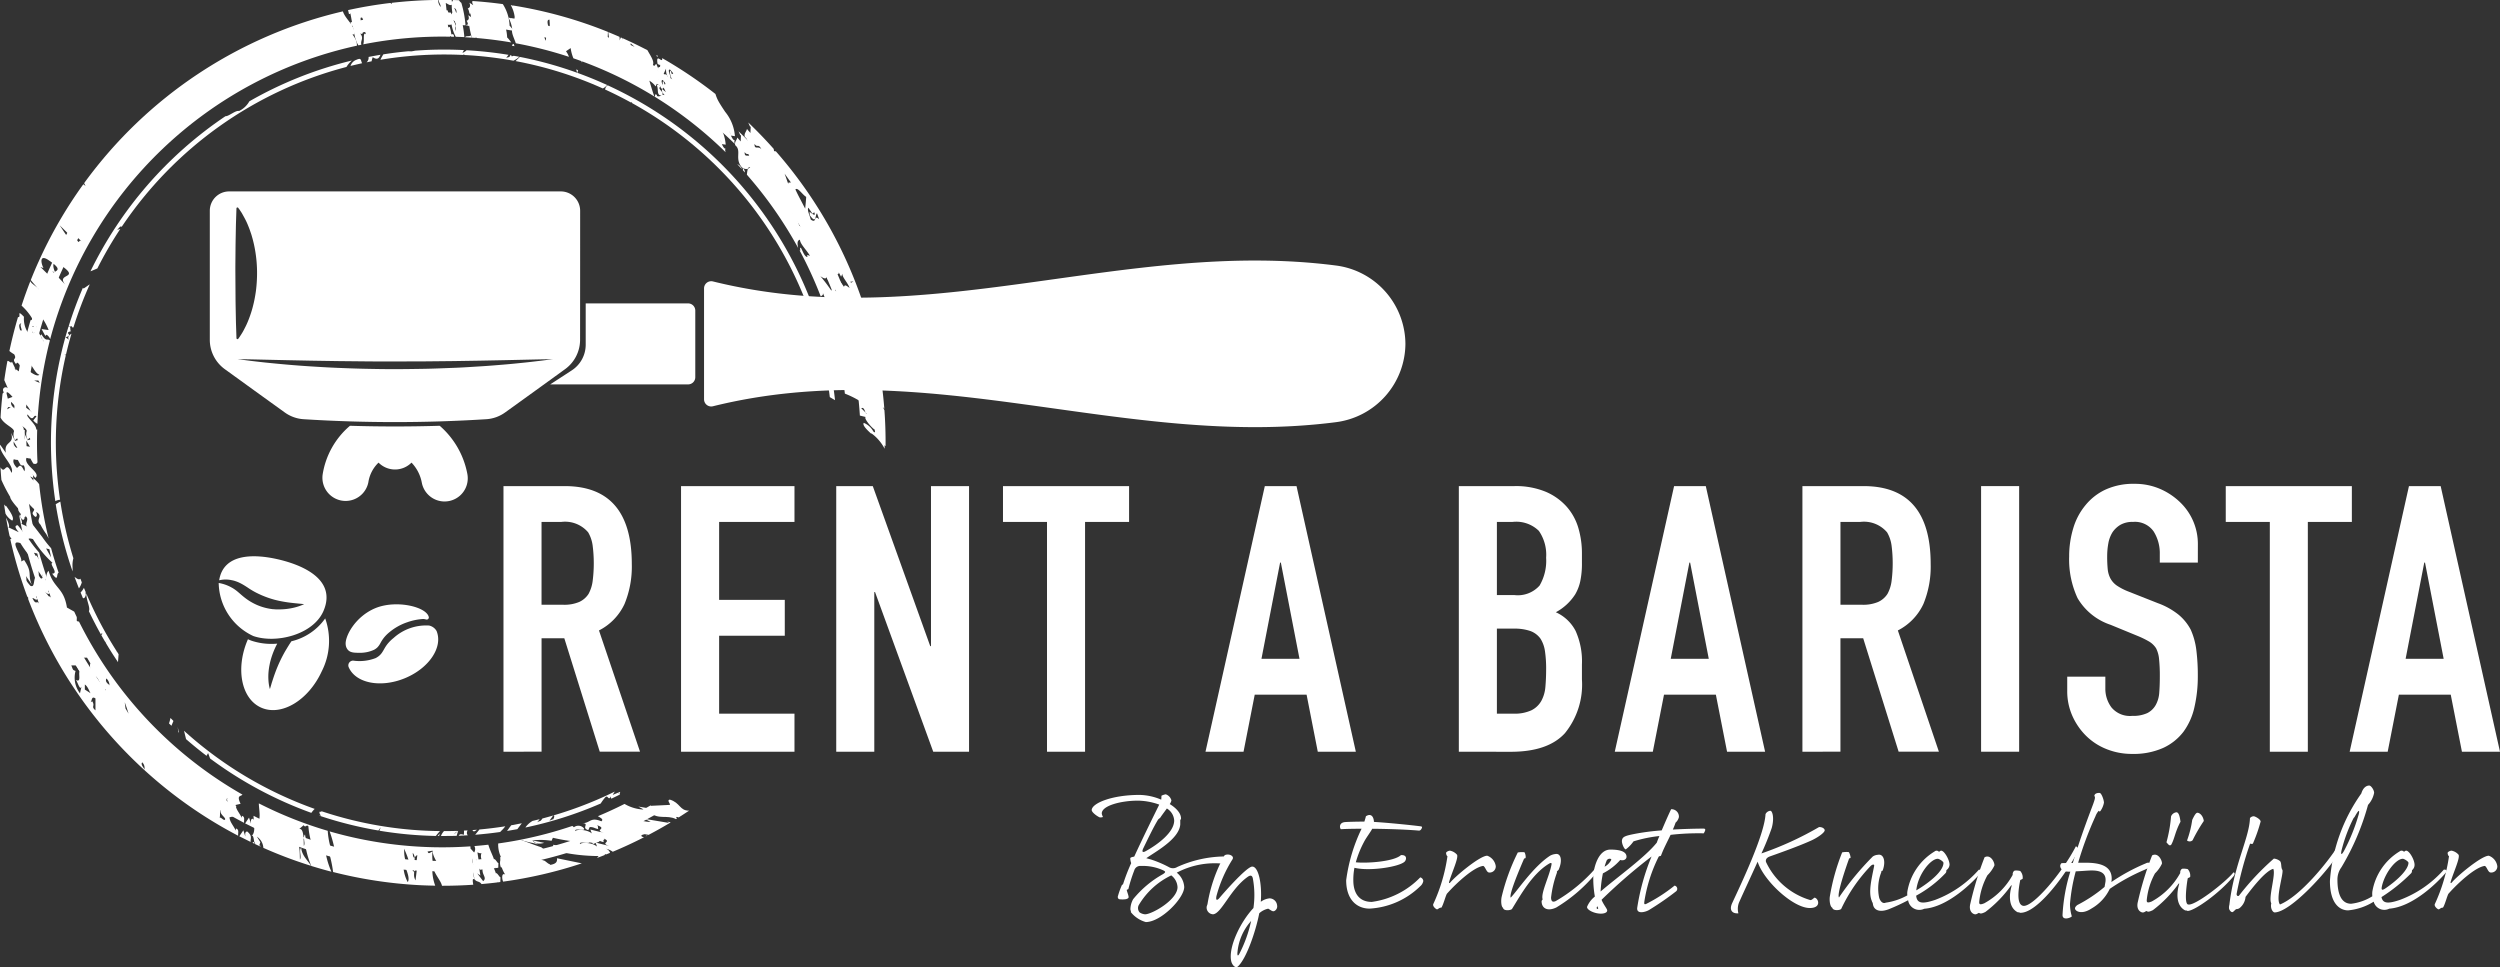 <svg xmlns="http://www.w3.org/2000/svg" width="217.299" height="84.057" viewBox="0 0 217.299 84.057">
  <rect x="0" y="0" width="217.299" height="84.057" fill="#333333" stroke="none"/>
  <g id="Gruppe_356" data-name="Gruppe 356" transform="translate(-137.033 -172.74)">
    <g id="Gruppe_245" data-name="Gruppe 245" transform="translate(187.109 178.776)">
      <path id="Pfad_736" data-name="Pfad 736" d="M274.08,189.259c.041.109.078.217.109.326l.048-.234c0-.012,0-.022.006-.034Z" transform="translate(-274.08 -189.259)" fill="#fff"/>
    </g>
    <g id="Gruppe_246" data-name="Gruppe 246" transform="translate(198.487 186.168)">
      <path id="Pfad_737" data-name="Pfad 737" d="M305.217,209.5l.063.058-.012-.027-.032-.041Z" transform="translate(-305.217 -209.489)" fill="#fff"/>
    </g>
    <g id="Gruppe_247" data-name="Gruppe 247" transform="translate(181.306 177.53)">
      <path id="Pfad_738" data-name="Pfad 738" d="M258.2,186l.223.04C258.373,185.838,258.317,185.75,258.2,186Z" transform="translate(-258.196 -185.848)" fill="#fff"/>
    </g>
    <g id="Gruppe_248" data-name="Gruppe 248" transform="translate(192.59 244.225)">
      <path id="Pfad_739" data-name="Pfad 739" d="M289.078,368.467l.173-.091C289.175,368.389,289.082,368.411,289.078,368.467Z" transform="translate(-289.078 -368.376)" fill="#fff"/>
    </g>
    <g id="Gruppe_249" data-name="Gruppe 249" transform="translate(165.686 245.003)">
      <path id="Pfad_740" data-name="Pfad 740" d="M216.007,372.824a37.361,37.361,0,0,0,7.283,1.107c.443.023.884.036,1.324.043a3.847,3.847,0,0,1-.231-1.691c-.138-.045-.321.3-.422-.029l.433-.071c.027.7.682,1.3.789,1.8.885,0,1.764-.03,2.635-.089-.057-.338-.081-.61.132-.418a.875.875,0,0,1-.072-.623c-.056,1,.381.6.635.987.456-.04.911-.086,1.362-.142,0-.019-.007-.036-.009-.057.011.021.021.037.031.054l.207-.028c.008-.126.005-.287.018-.4-.076.026-.309-.456-.395-.328-.027-.172-.35-.8-.486-1.275q-.6.068-1.211.118a.557.557,0,0,1-.024.561l-.318-.352a.631.631,0,0,0-.01-.183,35.331,35.331,0,0,1-12.231-1.3A11.064,11.064,0,0,1,216.007,372.824Zm7.06-.244-.115.946c-.2-.359-.092-.537-.117-.768-.077.052-.144.01-.166-.388a.768.768,0,0,1,.166.388C222.912,372.706,223,372.562,223.068,372.58Zm5.225-.25c.139.043.2.11.352.061-.216.632.4.879.006,1.2l-.5-.657.263.183Zm-6,1.344a3.068,3.068,0,0,1-.36-1.662C222.036,372.333,222.554,373.313,222.3,373.674Z" transform="translate(-215.448 -370.506)" fill="#fff"/>
    </g>
    <g id="Gruppe_250" data-name="Gruppe 250" transform="translate(177.444 175.82)">
      <path id="Pfad_741" data-name="Pfad 741" d="M247.627,181.325c.2.011.394.024.591.038l-.048-.2C247.84,181.319,247.825,181.136,247.627,181.325Z" transform="translate(-247.627 -181.167)" fill="#fff"/>
    </g>
    <g id="Gruppe_251" data-name="Gruppe 251" transform="translate(187.076 244.409)">
      <path id="Pfad_742" data-name="Pfad 742" d="M273.989,368.894l.039.011,0-.025Z" transform="translate(-273.989 -368.879)" fill="#fff"/>
    </g>
    <g id="Gruppe_252" data-name="Gruppe 252" transform="translate(140.285 213.162)">
      <path id="Pfad_743" data-name="Pfad 743" d="M145.954,283.408v-.016c-.007-.01-.015-.018-.021-.028Z" transform="translate(-145.932 -283.364)" fill="#fff"/>
    </g>
    <g id="Gruppe_253" data-name="Gruppe 253" transform="translate(159.34 242.57)">
      <path id="Pfad_744" data-name="Pfad 744" d="M198.082,365.563c.17-.136.209.2.26.5.044.006.075.054.073.179.155.073.309.145.464.216a.843.843,0,0,0-.055-.109l-.072.029.1-.294-.293-.471a1.226,1.226,0,0,1,.543.945,37.031,37.031,0,0,0,4.013,1.513c-.218-.415-.768-.829-.823-1.519-.227.18.06.755-.108.989-.023-.418.031-1.561-.4-1.469l.384-.33c.183.272.22-.089.41.092a7.109,7.109,0,0,0,.557,2.244q.84.261,1.7.484a6.772,6.772,0,0,1-.574-2.331,34.945,34.945,0,0,1-5.988-2.384C198.279,364.43,198.516,365.318,198.082,365.563Z" transform="translate(-198.082 -363.847)" fill="#fff"/>
    </g>
    <g id="Gruppe_254" data-name="Gruppe 254" transform="translate(159.447 244.785)">
      <path id="Pfad_745" data-name="Pfad 745" d="M198.375,369.982l.183.086c-.011-.05-.02-.1-.03-.159A.233.233,0,0,0,198.375,369.982Z" transform="translate(-198.375 -369.909)" fill="#fff"/>
    </g>
    <g id="Gruppe_255" data-name="Gruppe 255" transform="translate(138.173 200.236)">
      <path id="Pfad_746" data-name="Pfad 746" d="M142.534,266.1a5.948,5.948,0,0,0,.5.816c.071.126.142.257.207.387a34.9,34.9,0,0,1-.824-4.721,2.543,2.543,0,0,0-.516-.528l.015.212-.281-.357a1.051,1.051,0,0,1,.266.145l-.018-.27c-.019-.033-.025-.06-.005-.076l.005.076a2.87,2.87,0,0,0,.2.247c.548-.453-1.061-1.1-.765-1.743.524.158.181-.153.591.5.168.051.242.027.286-.013,0-.006-.006-.012-.009-.018l.009.018c.033-.03.05-.068.076-.094q-.071-1.418-.025-2.861a.123.123,0,0,0-.085.024c.053-.459-1-1.193-.738-1.322.543.768.478-.108.758.164l-.277.347a1.168,1.168,0,0,0,.361.3c0-.089.006-.178.011-.267a35.5,35.5,0,0,1,.437-3.982c0-.023-.007-.047-.006-.068,0,.016.007.03.01.046q.254-1.512.631-2.978c-.232-.209-.3.176-.729-.527a.121.121,0,0,0-.07.131q.081.158.164.317c.059.082.107.148.085.166-.028-.055-.057-.11-.085-.166a.787.787,0,0,1-.164-.317,2.162,2.162,0,0,1-.377-1.4c-.691-.713-.166.081-.5.026q-.416,1.406-.725,2.858a2.482,2.482,0,0,0,.4.277c.288.5-.286.27.164.832.164-.482.466.65.922.777-.182.239-.779-.236-.981-.373.037.08.061.137.061.137-.164-.193-.156-.2-.061-.137-.031-.069-.071-.155-.114-.242l-.179-.377c-.057.241-.289-.142-.383-.037q-.149.794-.262,1.6l.055.129.248.571a.226.226,0,0,0-.406.075c0,.017,0,.034-.006.051a.339.339,0,0,0,.065.2.483.483,0,0,1-.1.117q-.111,1-.17,2.017c.289.6,1.116.84,1.135,1.165a.9.9,0,0,0,.084.743l.179-.157c.132.3-.119.1-.16.244l-.178-.355c-.087-.179-.183-.352-.183-.352.357,1.012-.634.658-.427,1.688l-.486-.685c-.136.722,1.272,1.812.96,2.374-.5-1.145-.519.21-.929-.475.019.358.045.715.075,1.071a13.291,13.291,0,0,0,.748,1.445c-.049.135.556.9.958,1.245.04.254-.373.292.105.679.137-.013.187-.146.073-.436C142.843,265.388,142.042,265.632,142.534,266.1Zm-.691-16.7c-.077-.264-.158-.529.123-.573C141.714,248.96,142.2,249.621,141.844,249.4Zm.143,4.169.354-.007.126.21Zm-1.259,1.263c-.151-.607.679.442.478.2l-.394.147Zm.113,1.056.219.017-.314.177Zm.25-.436a2.914,2.914,0,0,1,.584.77.165.165,0,0,1,.063.119s-.023-.047-.063-.119C141.5,256.049,141.017,255.868,141.091,255.455Zm.233,3.821-.028-.483.322.536Z" transform="translate(-140.152 -247.988)" fill="#fff"/>
    </g>
    <g id="Gruppe_256" data-name="Gruppe 256" transform="translate(138.517 216.345)">
      <path id="Pfad_747" data-name="Pfad 747" d="M141.236,292.157l.013.085c-.053-.052-.1-.109-.154-.167q.053.383.115.764a1.466,1.466,0,0,0,.567.6C142.026,293.238,141.5,292.519,141.236,292.157Z" transform="translate(-141.095 -292.075)" fill="#fff"/>
    </g>
    <g id="Gruppe_257" data-name="Gruppe 257" transform="translate(181.218 174.272)">
      <path id="Pfad_748" data-name="Pfad 748" d="M270.327,181.873c.056.038.165.108.221.078-.005.411-.109,0-.171.3l-.16-.383c-.114.064-.117.267-.281.091.138-.317-.231-.8-.46-1.239q-1.012-.53-2.061-1c0,.032,0,.064-.009.1l-.03-.113-.143-.063-.11.258a.823.823,0,0,0-.006-.309q-.47-.2-.945-.4l.065.49-.109-.081.019-.419a37.04,37.04,0,0,0-8.029-2.226l0,.081-.024-.086-.131-.022a2.7,2.7,0,0,1,.331,1.013c-.092.322.172.775.31,1.217a35.019,35.019,0,0,1,4.62,1.179,1.81,1.81,0,0,0-.256-.485l.405-.276a3.525,3.525,0,0,0,.239.888,35.011,35.011,0,0,1,7.036,3.321l-.07-.2c-.046-.127-.1-.3-.154-.475l-.212-.7a1.782,1.782,0,0,1,.548.5l.288-.639a1.326,1.326,0,0,0,.08.579c.024.023.049.048.076.076a.361.361,0,0,0-.032.017,1.654,1.654,0,0,0,.088.153c.443.149-.218-.754.121-.743l.27.314c-.168.165-.11,0-.217-.212-.171.031.045.65.223.951l-.339-.275c-.108.4.513.65.005.471.216-.191-.466-.494-.151-.66-.016-.032-.031-.063-.043-.093-.122-.115-.206-.143-.255,0,.154.314-.052.844.394.855-.111.064-.448.126-.393-.041-.222-.2-.121.107-.214.128a35.4,35.4,0,0,1,6.182,4.837c-.048-.149-.061-.27.02-.324-.105.072-.242-.141-.345-.382h0l-.018-.054a2.482,2.482,0,0,1-.112-.341l.112.341c.007.018.014.037.022.055l.327.049a3.654,3.654,0,0,0-.823-2.052c-.217-.328-.44-.655-.616-.988a3.428,3.428,0,0,1-.2-.516,37.357,37.357,0,0,0-4.491-3.024C270.783,181.941,270.152,180.858,270.327,181.873Zm-9.105-3.726c-.009.143.074.59-.048.79C261.082,178.565,260.94,178.145,261.222,178.147Zm6.832,2.138.006-.138.33.3Z" transform="translate(-257.957 -176.931)" fill="#fff"/>
    </g>
    <g id="Gruppe_258" data-name="Gruppe 258" transform="translate(158.339 243.806)">
      <path id="Pfad_749" data-name="Pfad 749" d="M195.343,367.732q.472.246.953.477c-.027-.314.177-.485-.273-.874-.138-.023-.218.1-.174.416l-.166-.522Z" transform="translate(-195.343 -367.23)" fill="#fff"/>
    </g>
    <g id="Gruppe_259" data-name="Gruppe 259" transform="translate(180.334 245.73)">
      <path id="Pfad_750" data-name="Pfad 750" d="M255.776,374.9a37,37,0,0,0,6.632-1.541l-2.1-.432.007,0c.045.343-.121.48-.571.565-.01.009-.034.016-.088.017l.088-.017c.039-.035-.163-.113-.163-.113l-.294-.227-.452-.155-1.178-.439-.179-.063q-.961.189-1.939.324a2.535,2.535,0,0,0,.41,1.483C255.629,374.117,255.671,374.673,255.776,374.9Z" transform="translate(-255.537 -372.494)" fill="#fff"/>
    </g>
    <g id="Gruppe_260" data-name="Gruppe 260" transform="translate(201.583 187.336)">
      <path id="Pfad_751" data-name="Pfad 751" d="M313.711,212.888l.172.193a.473.473,0,0,0-.174-.383l-.019-.012A.393.393,0,0,1,313.711,212.888Z" transform="translate(-313.69 -212.686)" fill="#fff"/>
    </g>
    <g id="Gruppe_261" data-name="Gruppe 261" transform="translate(212.658 208.241)">
      <path id="Pfad_752" data-name="Pfad 752" d="M344.039,269.943v-.011L344,269.9Z" transform="translate(-344.001 -269.897)" fill="#fff"/>
    </g>
    <g id="Gruppe_262" data-name="Gruppe 262" transform="translate(200.921 184.157)">
      <path id="Pfad_753" data-name="Pfad 753" d="M323.525,227.96l.091.109.037.035a37.023,37.023,0,0,0-1.17-6.812c-.111-.005-.25-.087-.421-.3l.163-.251c-.035.136.076.246.19.3q-.13-.469-.271-.932a.979.979,0,0,1-.213-.283.5.5,0,0,1,.138.04,37.41,37.41,0,0,0-7.557-13.449l-.15-.015-.036-.2q-1.025-1.153-2.141-2.221c.06.133.117.257.161.359l.054-.038-.016.282-.009.278-.151-.168-.145-.172c-.047.234-.26.379-.183.669.591.481-.085,1.154.585,1.933.02.015.04.025.06.037,0,0,0,0,0-.007s.013.013.02.019a.535.535,0,0,0,.434.063c.037-.1.1-.157.205-.139a.456.456,0,0,1-.205.139,3.155,3.155,0,0,0-.084.52,35.462,35.462,0,0,1,4.456,6.366c-.066-.333-.116-.664.157-.715.009.364.551.862.873,1.4-.121-.045-.362-.133-.206.1-.277.021-.444-.582-.6-.821-.176.153.1.274-.1.247a35.124,35.124,0,0,1,1.836,3.995c.107-.063.254-.12.177-.326l.526,1.316c-.068.066-.207.007-.365-.074.072.2.143.4.211.608a4.172,4.172,0,0,1,.543.528l-.249-.722.361.049c.361.932,1.528,1.449,1.61,2.188a5.891,5.891,0,0,1-1.489-1.5c-.32.733,1.013,1.672.882,2.4l.09-.094c.047.54-.189-.226-.326.089-.36-.463-.471-.678-.088-.744-.241-.25-.579-.648-.644-.248a1.148,1.148,0,0,0-.314-.737,34.892,34.892,0,0,1,1,4.42.5.5,0,0,1,.038.062.377.377,0,0,0,.067.043l.086-.1-.109.21a.454.454,0,0,0-.044-.156c-.01-.007-.022-.012-.031-.02.065.418.118.839.168,1.261a8.314,8.314,0,0,1,2.133,1.222Zm-10.809-22.173c.249.376.327-.09.588.478C313.057,205.894,312.7,206.346,312.716,205.788Zm2.846,3.391-.312-.881.517.723C315.723,209.125,315.535,208.918,315.562,209.178Zm1.423,2.067-.419-.8c-.215-.4-.405-.812-.405-.812.192-.22.6.445.909.621C317.056,210.544,317.007,211.01,316.985,211.245Zm.462.914c-.035-.257-.335-.8-.194-.992l.348.5.149-.122c.171.433-.208.1-.393-.034.018.127-.015.3.113.409.474.618.355-.224.515-.282l.18.5C317.658,211.694,318,212.565,317.446,212.159Zm2.777,7.05-.167-.236.168.237.172.231S320.3,219.328,320.223,219.208Zm.031-1.372a13.287,13.287,0,0,0-.959-1.265c.136.1.529.352.522.052l.192.359.114-.26c-.052.28.444.737.6,1.206C320.455,217.723,320.316,217.616,320.254,217.836Zm.6-.346-.072-.081.272-.033Z" transform="translate(-311.879 -203.985)" fill="#fff"/>
    </g>
    <g id="Gruppe_263" data-name="Gruppe 263" transform="translate(183.315 245.792)">
      <path id="Pfad_754" data-name="Pfad 754" d="M264.715,372.874l-1.019-.209.323.25A1.474,1.474,0,0,0,264.715,372.874Z" transform="translate(-263.696 -372.665)" fill="#fff"/>
    </g>
    <g id="Gruppe_264" data-name="Gruppe 264" transform="translate(182.28 242.617)">
      <path id="Pfad_755" data-name="Pfad 755" d="M261.833,367.351a2.612,2.612,0,0,1,.528.157l-.141-.109a.774.774,0,0,1-.323-.25,5.868,5.868,0,0,1,1.659.031l.115-.265a15.685,15.685,0,0,0,3.545.417.4.4,0,0,0-.136.157c.2-.076.406-.152.607-.231a.794.794,0,0,1,.057-.072.153.153,0,0,1,.1.006l.314-.128a.53.53,0,0,0-.353-.349,1.48,1.48,0,0,1,.579.257q1.343-.561,2.633-1.223c-.1-.021-.2-.051-.227-.115.013-.079.1-.1.281-.145.189.03.287.047.331.058q.947-.5,1.863-1.048c-.092-.024-.189-.049-.293-.071l.155.114-2.028-.338.477.259a3.564,3.564,0,0,1-1.677-.49q-1.135.574-2.314,1.067c.217.138.529.267.3.446-.977-.419-.976.191-1.657.153.684.036-.14.417.524.611l.119-.262c.349-.02.414.114.751.174-.07-.134.031-.236-.126-.344.983.338-.308.386.592.669l-1.159-.288.127.343c-.384-.349-1.326-.386-1.432-.2-.133-.344,1.018.091.718-.279A.632.632,0,0,0,265.5,366l-.137-.114a34.944,34.944,0,0,1-4.5,1.2l.172.064c.077.026.151.049.224.069C261.477,367.278,261.656,367.314,261.833,367.351Z" transform="translate(-260.862 -363.974)" fill="#fff"/>
    </g>
    <g id="Gruppe_265" data-name="Gruppe 265" transform="translate(167.499 173.832)">
      <path id="Pfad_756" data-name="Pfad 756" d="M221.1,178.578l.256-.055c-.109-.364.258-.549-.107-.976.453.183.026-.468.362-.314l.151.391c-.311-.3-.118.59-.246.867a35.127,35.127,0,0,1,7.557-.665c-.011-.079.034-.05.1,0l.238.005a.651.651,0,0,0-.007-.08c-.049-.2-.167-.143-.225-.116a3.44,3.44,0,0,0-.144-.665c-.058.026-.172.007-.122.2a1.106,1.106,0,0,0-.138-.594l-.062.024-.067-.623c.166.074.379.265.5.139a3.515,3.515,0,0,0,.413,1.716c.224.008.448.015.672.027l.075.005a8.966,8.966,0,0,0-.351-1.895.655.655,0,0,1-.194-.222c-.169-.006-.338-.013-.507-.017a.525.525,0,0,1-.091.159.684.684,0,0,0-.028-.16q-.552-.011-1.1-.005c.02.2.2.4.184.59a.9.9,0,0,1-.22-.59,37.239,37.239,0,0,0-3.908.243c.006.033.012.064.018.1a1.175,1.175,0,0,1-.13-.086q-1.811.215-3.569.6c.033.126.058.234.068.3.054.052.114.024.12-.054.11.5.146.894.27,1.26.014.032.025.066.037.1A1.938,1.938,0,0,0,221.1,178.578Zm8.439-1.684a.85.85,0,0,1-.005.429,1.029,1.029,0,0,1,.005-.429,1.625,1.625,0,0,0-.185-.5C229.579,176.5,229.57,176.691,229.543,176.894Z" transform="translate(-220.411 -175.728)" fill="#fff"/>
    </g>
    <g id="Gruppe_266" data-name="Gruppe 266" transform="translate(139.993 174.787)">
      <path id="Pfad_757" data-name="Pfad 757" d="M146.535,205.776A35.352,35.352,0,0,1,173.2,180.264c0-.006,0-.011-.006-.016a1.017,1.017,0,0,0-.06-.393c-.013-.033-.025-.067-.037-.1-.213-.485-.711-.885-.886-1.415a37.478,37.478,0,0,0-21.805,14.475l.117.239-.187-.144a37.237,37.237,0,0,0-3.769,6.519l0,.009-.006,0q-.343.762-.654,1.542c.207.26.393.465.57.664a1,1,0,0,1,.122.138l-.122-.138c-.233-.224-.571-.4-.6-.58q-.4,1.023-.745,2.075a4.818,4.818,0,0,1,1.267,1.843l-.613-.088.322.593.116-.1A.794.794,0,0,1,146.535,205.776Zm1.807-9.4.92.9c-.205-.156-.14.026-.286.046Zm-1.055,4.07-.567-.563.257.1c-.235-.476-.309-1.125.353-.72,2.017,1.33-.349.714.508,1.763Z" transform="translate(-145.133 -178.341)" fill="#fff"/>
    </g>
    <g id="Gruppe_267" data-name="Gruppe 267" transform="translate(177.585 173.918)">
      <path id="Pfad_758" data-name="Pfad 758" d="M251.537,178.106l0-.074.005.006a3.6,3.6,0,0,0-.57-1.816q-1.26-.172-2.546-.258c-.049.051-.053.143.059.351l-.33-.21c.146.366-.023.443-.145.494.158.137.1.49.241.463a.136.136,0,0,1,.028-.081l0,.076a.087.087,0,0,1-.026,0,7.492,7.492,0,0,0,.222,1l.34.026c0-.018-.006-.03-.012-.05a.125.125,0,0,1,.092.058q1.525.129,3.008.385a4.806,4.806,0,0,0-.357-.442C251.544,178.061,251.543,178.084,251.537,178.106Z" transform="translate(-248.014 -175.964)" fill="#fff"/>
    </g>
    <g id="Gruppe_268" data-name="Gruppe 268" transform="translate(193.484 178.464)">
      <path id="Pfad_759" data-name="Pfad 759" d="M291.636,188.466l-.11-.062a.8.8,0,0,1,.059.17A.113.113,0,0,0,291.636,188.466Z" transform="translate(-291.526 -188.404)" fill="#fff"/>
    </g>
    <g id="Gruppe_269" data-name="Gruppe 269" transform="translate(138.688 217.451)">
      <path id="Pfad_760" data-name="Pfad 760" d="M153.213,316.37c.005-.016.007-.033.011-.049-.042-.141-.358-.437-.182-.593a.663.663,0,0,1,.182.593.055.055,0,0,1-.006.053,37.417,37.417,0,0,0,7.905,5.537c-.022-.254.1-.522-.185-.611l-.016.174c-.238-.488-.5-.709-.531-1.116l.428-.1c-.373-.784.029-.62.163-.8a35.477,35.477,0,0,1-14.22-15.066c-.04.047-.1.041-.192-.074a1.046,1.046,0,0,0,.007-.3c-.074-.154-.145-.309-.217-.464l-.634-.355c-.278-1.766-1.133-1.622-1.593-3.189-.321.233-.092,1.058-.532.833-.477-.56-.247-.362-.364-.818l.493.726c-.374-.9.1-.976-.645-2.073l-.326.153c.238-.038-.042-.539-.238-.977s-.335-.8.253-.6a9.516,9.516,0,0,0,1.7,2.059c-.34.062.591.939-.034.935.6.822.327,0,.567-.069q-.361-1.054-.655-2.136a9.244,9.244,0,0,1-.783-.993c-.39-.5-.8-1.049-1.018-1.307-.275.026-.249.2.088.591l-.9-.428c.178.036.048-.376-.175-.8q.133.777.3,1.542l.163.248a.234.234,0,0,1-.108.009,37.038,37.038,0,0,0,1.427,4.833l.09.115a.134.134,0,0,1-.013.088A37.524,37.524,0,0,0,153.213,316.37Zm6.817,4.147c-.084.21-.329-.187-.475-.128.079-.115-.019-.575.125-.641C159.513,320.077,159.981,320.289,160.03,320.516ZM144.2,298.128l.151.717-.436-.783Zm-.419,3.746c.134-.006.353.265.411.076l-.013-.035c-.072-.106-.129-.145-.068-.186l.068.186c.006.009.011.015.018.025a.067.067,0,0,1,0,.01l.178.487C144.194,301.941,144.1,302.619,143.778,301.875Zm5.647,8.061c.03.023.041.036.009.035,0-.012-.006-.023-.009-.035-.1-.077-.426-.282-.27-.57A.816.816,0,0,1,149.425,309.936Zm-.744-.038-.48-.308,0-.425C148.473,309.345,148.613,309.856,148.681,309.9Zm-1.264-1.876c-.278-.089-.209-.126-.36-.465l.413,0,.295.5c-.131.168.17,1-.322.708.152.163.345.975.486.555l-.137.585A2.159,2.159,0,0,1,147.417,308.022Zm1.4,2.558-.137.081c.137-.164.068-.546.41-.322l0,1.006C148.681,310.995,149.093,311.011,148.819,310.58Zm2,1.4-.071-.553.175.495.16.5Z" transform="translate(-141.563 -295.102)" fill="#fff"/>
    </g>
    <g id="Gruppe_270" data-name="Gruppe 270" transform="translate(201.116 187.009)">
      <path id="Pfad_761" data-name="Pfad 761" d="M312.412,211.789c.133.141.264.285.4.428A.678.678,0,0,0,312.412,211.789Z" transform="translate(-312.412 -211.789)" fill="#fff"/>
    </g>
    <g id="Gruppe_271" data-name="Gruppe 271" transform="translate(180.795 214.797)">
      <path id="Pfad_762" data-name="Pfad 762" d="M256.8,311.459V288.372h5.318q5.836,0,5.836,6.777a8.543,8.543,0,0,1-.632,3.469,4.9,4.9,0,0,1-2.221,2.3l3.567,10.538h-3.5l-3.08-9.857h-1.978v9.857Zm3.308-19.974v7.2h1.881a3.33,3.33,0,0,0,1.394-.243,1.9,1.9,0,0,0,.811-.7,3.161,3.161,0,0,0,.357-1.118,12.205,12.205,0,0,0,0-3.08,3.087,3.087,0,0,0-.389-1.151,2.633,2.633,0,0,0-2.335-.908Z" transform="translate(-256.8 -288.177)" fill="#fff"/>
      <path id="Pfad_763" data-name="Pfad 763" d="M299.04,311.459V288.372H308.9v3.113h-6.55v6.777h5.707v3.113h-5.707v6.777h6.55v3.308Z" transform="translate(-283.606 -288.177)" fill="#fff"/>
      <path id="Pfad_764" data-name="Pfad 764" d="M335.956,311.459V288.372h3.177l4.994,13.91h.065v-13.91H347.5v23.087h-3.113l-5.058-13.878h-.065v13.878Z" transform="translate(-307.033 -288.177)" fill="#fff"/>
      <path id="Pfad_765" data-name="Pfad 765" d="M379.447,311.459V291.485h-3.826v-3.113h10.96v3.113h-3.826v19.974Z" transform="translate(-332.204 -288.177)" fill="#fff"/>
      <path id="Pfad_766" data-name="Pfad 766" d="M423.8,311.459l5.156-23.087h2.756l5.156,23.087h-3.308l-.973-4.961h-4.507l-.973,4.961Zm8.171-8.074-1.621-8.366h-.065l-1.621,8.366Z" transform="translate(-362.781 -288.177)" fill="#fff"/>
      <path id="Pfad_767" data-name="Pfad 767" d="M484.058,311.459V288.372h4.831a6.772,6.772,0,0,1,2.708.486,5.113,5.113,0,0,1,1.832,1.3,4.861,4.861,0,0,1,1.021,1.865,7.776,7.776,0,0,1,.308,2.189v.843a7.368,7.368,0,0,1-.146,1.589,3.82,3.82,0,0,1-.438,1.135,4.553,4.553,0,0,1-1.686,1.557,3.59,3.59,0,0,1,1.719,1.621,6.446,6.446,0,0,1,.551,2.918v1.3a6.7,6.7,0,0,1-1.475,4.669q-1.476,1.622-4.718,1.621Zm3.308-19.974v6.355h1.492a2.528,2.528,0,0,0,2.221-.827,4.271,4.271,0,0,0,.567-2.415,3.649,3.649,0,0,0-.632-2.335,2.815,2.815,0,0,0-2.286-.778Zm0,9.273v7.393h1.427a3.49,3.49,0,0,0,1.573-.292,2.015,2.015,0,0,0,.859-.811,3.053,3.053,0,0,0,.357-1.232q.064-.713.065-1.556a10.391,10.391,0,0,0-.1-1.524,2.779,2.779,0,0,0-.389-1.1,1.873,1.873,0,0,0-.875-.665,4.187,4.187,0,0,0-1.459-.211Z" transform="translate(-401.019 -288.177)" fill="#fff"/>
      <path id="Pfad_768" data-name="Pfad 768" d="M521.151,311.459l5.156-23.087h2.756l5.155,23.087h-3.307l-.973-4.961h-4.507l-.973,4.961Zm8.171-8.074-1.621-8.366h-.065l-1.621,8.366Z" transform="translate(-424.558 -288.177)" fill="#fff"/>
      <path id="Pfad_769" data-name="Pfad 769" d="M565.787,311.459V288.372H571.1q5.836,0,5.836,6.777a8.543,8.543,0,0,1-.632,3.469,4.9,4.9,0,0,1-2.221,2.3l3.567,10.538h-3.5l-3.08-9.857h-1.978v9.857Zm3.307-19.974v7.2h1.881a3.33,3.33,0,0,0,1.394-.243,1.9,1.9,0,0,0,.811-.7,3.161,3.161,0,0,0,.357-1.118,12.2,12.2,0,0,0,0-3.08,3.088,3.088,0,0,0-.389-1.151,2.634,2.634,0,0,0-2.335-.908Z" transform="translate(-452.884 -288.177)" fill="#fff"/>
      <path id="Pfad_770" data-name="Pfad 770" d="M608.293,311.459V288.372H611.6v23.087Z" transform="translate(-479.859 -288.177)" fill="#fff"/>
      <path id="Pfad_771" data-name="Pfad 771" d="M640.139,294.681h-3.307v-.745a3.534,3.534,0,0,0-.535-1.962,1.978,1.978,0,0,0-1.8-.827,2.084,2.084,0,0,0-1.1.259,2.179,2.179,0,0,0-.681.649,2.737,2.737,0,0,0-.357.957,6.263,6.263,0,0,0-.1,1.118,11.074,11.074,0,0,0,.048,1.135,2.161,2.161,0,0,0,.243.811,1.8,1.8,0,0,0,.568.616,5.161,5.161,0,0,0,1.021.519l2.529,1a6.289,6.289,0,0,1,1.784.99,4.278,4.278,0,0,1,1.07,1.313,6.167,6.167,0,0,1,.486,1.767,17.545,17.545,0,0,1,.129,2.253,11.866,11.866,0,0,1-.292,2.708,5.706,5.706,0,0,1-.94,2.124,4.662,4.662,0,0,1-1.784,1.427,6.3,6.3,0,0,1-2.691.519,5.886,5.886,0,0,1-2.237-.422,5.294,5.294,0,0,1-1.784-1.167,5.671,5.671,0,0,1-1.184-1.735,5.264,5.264,0,0,1-.438-2.156V304.6H632.1v1.037a2.7,2.7,0,0,0,.535,1.638,2.084,2.084,0,0,0,1.8.73,2.9,2.9,0,0,0,1.314-.243,1.749,1.749,0,0,0,.729-.7,2.559,2.559,0,0,0,.308-1.086q.049-.632.049-1.411a14.112,14.112,0,0,0-.065-1.492,2.571,2.571,0,0,0-.259-.94,1.837,1.837,0,0,0-.6-.584,7.859,7.859,0,0,0-.99-.486l-2.367-.973a5.242,5.242,0,0,1-2.869-2.318,7.97,7.97,0,0,1-.73-3.616,8.374,8.374,0,0,1,.357-2.464,5.6,5.6,0,0,1,1.07-2.01,4.9,4.9,0,0,1,1.735-1.346,5.794,5.794,0,0,1,2.513-.5,5.5,5.5,0,0,1,2.254.454,5.822,5.822,0,0,1,1.767,1.2,5.01,5.01,0,0,1,1.491,3.567Z" transform="translate(-492.866 -287.839)" fill="#fff"/>
      <path id="Pfad_772" data-name="Pfad 772" d="M670.33,311.459V291.485H666.5v-3.113h10.96v3.113h-3.826v19.974Z" transform="translate(-516.8 -288.177)" fill="#fff"/>
      <path id="Pfad_773" data-name="Pfad 773" d="M695.965,311.459l5.155-23.087h2.756l5.156,23.087h-3.308l-.973-4.961h-4.507l-.973,4.961Zm8.171-8.074-1.621-8.366h-.065l-1.621,8.366Z" transform="translate(-535.496 -288.177)" fill="#fff"/>
    </g>
    <g id="Gruppe_272" data-name="Gruppe 272" transform="translate(231.923 241.026)">
      <path id="Pfad_774" data-name="Pfad 774" d="M400.884,361.74a5.014,5.014,0,0,1,1.881.411c.026-.172.013-.345.026-.345a1.331,1.331,0,0,1,.371-.119.763.763,0,0,1,.49.53.835.835,0,0,1-.145.318c.583.358.98.808.98,1.246,0,.132-.066.079-.066.159v.371c-.093,1.113-1.656,2.08-2.636,2.716l-.318.212.424.119a9.408,9.408,0,0,1,1.55.662.692.692,0,0,0,.715-.014,10.237,10.237,0,0,1,3.935-.914.425.425,0,0,1,.45.4.324.324,0,0,1-.411.225,7.043,7.043,0,0,0-4.014.782,1.709,1.709,0,0,1,.649,1.245c0,.967-2.014,3.047-3.339,3.047a2.545,2.545,0,0,1-1.3-.861c.027-.093-.039-.146-.039-.265a1.883,1.883,0,0,1,.239-.861,8.979,8.979,0,0,1,2.583-2.173c.291-.186.225-.239.013-.345a4.255,4.255,0,0,0-1.921-.371.541.541,0,0,0-.583.4,13.335,13.335,0,0,0-.5,1.577c-.027.106-.146.039-.146.119s.159.464.159.6-.106.133-.2.186a1.962,1.962,0,0,1-.57.014c-.079,0-.172-.066-.172-.225a6.856,6.856,0,0,1,.318-.915c.053-.172.119-.092.159-.225a16.543,16.543,0,0,1,.689-1.775,1.474,1.474,0,0,1-.079-.411c0-.093.159-.12.344-.159.729-1.59,1.656-3.471,2.173-4.518a5.637,5.637,0,0,0-1.855-.345c-1.47,0-3.14.437-3.14,1.113a.773.773,0,0,0,.093.278c.027.066-.172.066-.252.066s-.742-.411-.715-.662C396.79,362.443,398.5,361.74,400.884,361.74Zm2.755,6.995a6.555,6.555,0,0,0-2.835,2.6.561.561,0,0,0,.093.623.975.975,0,0,0,.464.159c.6,0,2.822-1.259,2.822-2.359A1.365,1.365,0,0,0,403.639,368.735Zm-2.424-2.371c-.159.331-.066.411.2.265,1.06-.583,2.478-1.642,2.478-2.663a1.306,1.306,0,0,0-.636-1.047c-.252.344-.517.7-.543.755-.053.093-.172.132-.238.239C402.1,364.536,401.665,365.436,401.215,366.364Z" transform="translate(-396.723 -360.932)" fill="#fff"/>
      <path id="Pfad_775" data-name="Pfad 775" d="M426.022,376.026c.146.026.424.159.292.4a11.513,11.513,0,0,0-1.4,3.206c-.079.437.093.345.239.186.145-.186,2.371-2.756,2.875-2.756.543,0,.861,1.511.742,3.061a1.534,1.534,0,0,1,.768-.3.671.671,0,0,1,.649.609.451.451,0,0,1-.252.5c-.159.053-.265-.066-.517-.212a1.659,1.659,0,0,0-.781.4c-.319,1.616-1.113,3.921-1.842,4.61-.225.225-.529-.119-.6-.464-.252-1.205.8-3.392,1.935-4.6a7.951,7.951,0,0,0-.053-2.584c-.053-.225-.172-.318-.437-.132-1.5,1.047-2.265,3.167-3.007,3.259a.58.58,0,0,1-.57-.623c0-.093.067-.2.08-.3a13.051,13.051,0,0,1,1.431-4.133C425.638,376.013,425.876,376,426.022,376.026Zm1.908,5.763a4.672,4.672,0,0,0-1.193,2.782c-.013.252.053.291.172.066A11.525,11.525,0,0,0,427.93,381.789Z" transform="translate(-414.072 -370.025)" fill="#fff"/>
      <path id="Pfad_776" data-name="Pfad 776" d="M456.252,367.222c.146-.014,1.007-.04,1.656-.04.053-.172.106-.331.132-.463.5-.318.689.12.7.49,1.139.066,3.126.265,4.067.384.119.014.132.08.093.159s-.106.225-.265.212c-1.1-.093-2.636-.146-4.041-.159-.2.358-.543.8-.715,1.139a8.646,8.646,0,0,0-.715,1.775c.994.106,3.325-.066,3.921-.623.543-.039.5.371.331.557-.424.45-3.034.874-4.372.543a5.51,5.51,0,0,0-.093,1.245c.039.915.463,1.722,1.6,1.722a7.2,7.2,0,0,0,4.213-2.133.348.348,0,0,1,.265.318.771.771,0,0,1-.278.463,6.836,6.836,0,0,1-4.385,1.934c-1.152,0-2.04-.821-2.04-2.464a14.683,14.683,0,0,1,1.338-4.478c-.7,0-1.338.013-1.8.04C455.762,367.752,455.669,367.262,456.252,367.222Z" transform="translate(-434.207 -364.055)" fill="#fff"/>
      <path id="Pfad_777" data-name="Pfad 777" d="M479.068,375.3c0-.093.212-.2.345-.2a1.076,1.076,0,0,1,.609.357c.133.292-.424,1.471-.689,2.346-.039.132.04.145.106.053.477-.57,2.57-2.318,3.206-2.318a1.13,1.13,0,0,1,.742.914.53.53,0,0,1-.609.543c-.212-.039-.318-.543-.49-.569-.808.106-2.3,1.457-3.153,2.424-.133.252-.305.954-.477,1.206-.172-.026-.3.159-.384.145s-.4-.265-.318-.463a14.843,14.843,0,0,0,1.232-4.16C479.121,375.567,479.068,375.394,479.068,375.3Z" transform="translate(-448.265 -369.446)" fill="#fff"/>
      <path id="Pfad_778" data-name="Pfad 778" d="M496.148,375.451c.066.014.145.345.119.464s-.039,0-.145.119c-.331.768-1.325,3.087-1.152,3.365.6-.623,1.948-2.677,3.418-3.643a1.2,1.2,0,0,1,.451-.146c.5-.106.649.557.3,1.351-.039.093-.2.133-.146.252a9.448,9.448,0,0,0-.517,2.187c.014.3.119.424.4.3a13.684,13.684,0,0,0,3.484-2.875c.08.027.212.225.12.331a13.568,13.568,0,0,1-3.551,3.1c-.782.371-1.246.053-1.272-.49-.014-.186.093-.119.079-.252-.145-.556.609-2,.782-3.007.026-.186-.106-.133-.292-.014-1.391.874-2.371,2.636-3.14,3.882-.079.132-.742.212-.782-.093-.159-.079-.2-.609-.119-.967a17.879,17.879,0,0,1,1.4-3.842A2.033,2.033,0,0,1,496.148,375.451Z" transform="translate(-458.549 -369.662)" fill="#fff"/>
      <path id="Pfad_779" data-name="Pfad 779" d="M521.814,367.466c-.292.609-.623,1.232-.821,1.775-.053.132-.146.013-.225.145a13.2,13.2,0,0,0-1.232,3.856c-.027.212-.027.318.186.212a13.77,13.77,0,0,0,2.438-1.576.285.285,0,0,1,.106.517,25.223,25.223,0,0,1-2.305,1.59c-.292.185-1.126.424-1.047-.186a19.218,19.218,0,0,1,1.246-4.451,47.5,47.5,0,0,0-4.346,3.762c.159.411.49.782.49.927,0,.225-.344.278-.543.278-.6,0-1.258-.345-1.205-.6a2.247,2.247,0,0,1,.676-.887,9.064,9.064,0,0,1-.133-1.881c.066-.729.451-2.2,1.484-2.2,1.113,0,1.4.3,1.4.623,0,.239-.278.371-.543.278a5.084,5.084,0,0,1-1.51,1.166,10.649,10.649,0,0,0-.2,1.577c1.457-1.258,3.868-2.968,4.888-4.253.066-.2.146-.384.225-.569a11.722,11.722,0,0,0-2.252.463,3.031,3.031,0,0,1-.662.689c-.12.053-.371-.477-.345-.755.04-.345.278-.424,1.245-.609a20.556,20.556,0,0,1,2.212-.278c.345-.808.636-1.47.821-1.841a.645.645,0,0,1,.676.676.889.889,0,0,1-.291.49,5.521,5.521,0,0,1-.238.6c1.007-.053,1.987-.08,2.676-.08.265,0,.093.265.013.411A21.086,21.086,0,0,0,521.814,367.466Zm-6.373,6.2-.039.093c-.079.172.2.212.092.013Zm.636-3.431a1.4,1.4,0,0,0,.583-.6c0-.079-.08-.093-.146-.093a.291.291,0,0,0-.278.212A4.01,4.01,0,0,0,516.078,370.235Z" transform="translate(-471.497 -363.187)" fill="#fff"/>
      <path id="Pfad_780" data-name="Pfad 780" d="M556.929,367.3c0,.2-.584.622-1.166.888-1.245.569-3.444,1.325-3.617,1.391q-.4.158-.318.477a6.2,6.2,0,0,0,3.855,3.312c.133,0,.251-.145.358-.212.345.039.649.9-.411.9-1.444,0-4-2.358-4.531-4.028-.583,1.3-1.232,2.677-1.617,3.551a1.509,1.509,0,0,0-.053.94c-.543.04-.821-.278-.543-.887.7-1.511,2.809-5.909,2.9-7.737a.515.515,0,0,1,.424-.291c.146,0,.371.543.119,1.483a23.441,23.441,0,0,1-.9,2.226,28.13,28.13,0,0,0,5.008-2.292C556.73,367.008,556.929,367.167,556.929,367.3Z" transform="translate(-493.217 -363.418)" fill="#fff"/>
      <path id="Pfad_781" data-name="Pfad 781" d="M579,378.985a1.244,1.244,0,0,1,0-.318,5.065,5.065,0,0,1,2.371-3.5.258.258,0,0,1,.358.014c.066.039.106-.08.212-.08.265,0,.7.742.729,1.193a.61.61,0,0,1-.265.49c-.027.026.013.159-.08.265a10.231,10.231,0,0,1-2.557,1.961c.066.729.6.715,1.643.371a9.525,9.525,0,0,0,3.8-2.623c.106-.014.384.013.185.252-.688.821-2.848,2.981-4.928,3.14a.983.983,0,0,1-1.4-.742,17.555,17.555,0,0,1-1.683.782c-.782.3-1.3.093-1.378-.451-.026-.186-.066-.132-.093-.265-.331-.768,0-2,.2-3.034.04-.186-.145-.159-.3-.013a13.9,13.9,0,0,0-2.557,3.723c-.066.133-.715.212-.782-.093-.186-.08-.265-.609-.212-.967a18.378,18.378,0,0,1,1.073-3.842,2,2,0,0,1,.556-.027c.066.013.172.345.172.464s-.039,0-.132.119c-.278.768-1.073,3.087-.874,3.365a24.724,24.724,0,0,1,2.941-3.564.9.9,0,0,1,.437-.146c.5-.106.716.557.424,1.352-.026.092-.172,0-.106.119a3.84,3.84,0,0,0-.2,2.265c.093.292.3.543.57.424A5.447,5.447,0,0,0,579,378.985Zm.782-.437c1.232-.729,2.358-1.7,2.358-2.385,0-.132-.384-.358-.49-.358C581.024,375.8,579.911,377.183,579.778,378.548Z" transform="translate(-508.105 -369.446)" fill="#fff"/>
      <path id="Pfad_782" data-name="Pfad 782" d="M607.751,375.734a2.956,2.956,0,0,1-.6.835,6.039,6.039,0,0,0-.715,2.318c-.013.239.106.252.437.12a6.239,6.239,0,0,0,2.477-2.477c-.027-.132.053-.345.2-.371a1.441,1.441,0,0,1,.451.04.837.837,0,0,1,.212.662c-.013.053-.146.079-.212.132-.079.411-.411,2.053.225,2.226.835.226,3.5-2.967,4.611-5.167a.333.333,0,0,1,.186.451c-1.444,2.61-3.723,5.418-5.048,5.326-.093-.067-.159-.014-.238-.067-.808-.464-.676-1.6-.49-2.239.026-.093,0-.119-.066-.026a10.594,10.594,0,0,1-2.213,2.265c-.3.146-.424.159-.517.093s-.212.172-.451.093-.477-.371-.331-.927a27.747,27.747,0,0,1,1.232-4.014C607.459,374.7,607.817,375.535,607.751,375.734Z" transform="translate(-529.294 -368.778)" fill="#fff"/>
      <path id="Pfad_783" data-name="Pfad 783" d="M628.2,367.439c.716-2.424,1.63-4.729,1.775-5.14.133-.384.2-.57.093-.676.014-.225.278-.278.464-.265.159.013.371.609.371.848a1.808,1.808,0,0,1-.291.7c-.067.106-.133.053-.159,0a1.5,1.5,0,0,0-.291.49,29.8,29.8,0,0,0-1.5,4.027h.636c1.14,0,2.279.212,2.279,1.378a2.376,2.376,0,0,1-.026.3,16.794,16.794,0,0,1,3.007-1.629.388.388,0,0,1,.57.238c0,.079-.252.119-.7.331a17.278,17.278,0,0,0-3.021,1.656,3.875,3.875,0,0,1-1.59,1.709c-.861.57-1.43.225-1.43-.013,0-.119.145-.265.251-.318a12.358,12.358,0,0,0,2.319-1.55l.079-.45c.106-.875-.623-1.02-1.484-.968-.291.014-.7.053-1.1.066a15.451,15.451,0,0,0-.5,2.836,3.746,3.746,0,0,0,.159,1.073c-.066.119-.808.4-.808-.106a15.289,15.289,0,0,1,.676-3.776,3.386,3.386,0,0,1-.384-.013c-.318-.014-.689-.45-.371-.729C627.563,367.453,627.855,367.439,628.2,367.439Z" transform="translate(-542.919 -360.722)" fill="#fff"/>
      <path id="Pfad_784" data-name="Pfad 784" d="M647.6,370.444a2.948,2.948,0,0,1-.6.835,6.043,6.043,0,0,0-.716,2.318c-.013.239.106.252.437.119a6.24,6.24,0,0,0,2.477-2.477c-.027-.133.053-.345.2-.371a1.444,1.444,0,0,1,.451.04.84.84,0,0,1,.212.663c-.013.053-.146.079-.212.132-.08.411-.318,2.12,0,2.266.517.238,3.285-1.921,3.974-2.783.133.027.133.186,0,.345-1.232,1.5-3.458,3.047-4,3.008-.093-.066-.159-.014-.239-.066-.808-.464-.676-1.6-.49-2.239.027-.093,0-.119-.066-.027a10.609,10.609,0,0,1-2.213,2.266c-.305.145-.424.159-.517.092s-.212.172-.451.093-.477-.371-.331-.928a27.765,27.765,0,0,1,1.233-4.014C647.306,369.41,647.663,370.246,647.6,370.444Zm.821-1.669c-.159.172-.278-.04-.424-.2a11.976,11.976,0,0,0,.4-2.252.578.578,0,0,1,.464-.358c.212,0,.3.384.358.821C648.75,367.662,648.71,368.245,648.418,368.775Zm1.855-.384a.368.368,0,0,1-.49.027,8.647,8.647,0,0,0,.451-1.789c.132-.278.3-.623.45-.623.212,0,.5.278.557.715A14.1,14.1,0,0,0,650.273,368.39Z" transform="translate(-554.58 -363.648)" fill="#fff"/>
      <path id="Pfad_785" data-name="Pfad 785" d="M669.4,366.909c.119,0,.609.265.6.463a13.289,13.289,0,0,1-.623,1.8c-.066.212-.146.133-.291.119a29.836,29.836,0,0,0-1.166,4.332c-.04.2.132.278.212.172a22.929,22.929,0,0,1,3.02-3.206.97.97,0,0,1,.543.225c.146.186.053.556.2.755.119.318-.623,2.5-.212,3.008,1.775-.729,4.134-3.657,5.035-5.074.172-.053.37.12.212.4-.98,1.683-4.305,5.339-5.71,5.365-.146,0-.4-.331-.292-.795-.278-.464.411-2.518.172-2.994-.662.172-1.762,1.564-2.411,2.438a1.4,1.4,0,0,1-.464.927.459.459,0,0,1-.318.133c-.093,0-.265.265-.371.265s-.225-.133-.278-.292a.84.84,0,0,1,.027-.345c.411-3.51,1.736-5.816,1.789-7.538A.442.442,0,0,1,669.4,366.909Z" transform="translate(-568.398 -364.246)" fill="#fff"/>
      <path id="Pfad_786" data-name="Pfad 786" d="M692.271,366.722a1.8,1.8,0,0,0-.344,1.073c0,1.033.238,2.093,1.192,2.093a4.458,4.458,0,0,0,1.841-.649,1.994,1.994,0,0,1,0-.4,5.067,5.067,0,0,1,2.371-3.5.258.258,0,0,1,.358.014c.066.039.106-.08.212-.08.265,0,.7.742.729,1.193a.6.6,0,0,1-.212.5c-.027.026.013.159-.079.265a14.8,14.8,0,0,1-2.584,2.079c.12.6.636.57,1.616.239a9.524,9.524,0,0,0,3.8-2.623c.106-.014.384.013.185.252-.689.821-2.848,2.981-4.928,3.14a.956.956,0,0,1-1.351-.609,5.1,5.1,0,0,1-2.226.755c-.676,0-1.577-.529-1.577-2.556a14.936,14.936,0,0,1,2.729-7.605c.146-.5.437-.689.689-.689.159,0,.424.384.424.636a2.158,2.158,0,0,1-.53,1.047A21.617,21.617,0,0,1,692.271,366.722Zm.039-1.577c-.119.437-.066.623.212.106a16.1,16.1,0,0,0,1.219-3.008c.066-.2.106-.424.04-.424s-.278.371-.344.491-.053.039-.133.185A13.4,13.4,0,0,0,692.31,365.145Zm3.5,3.153c-.106.424-.014.464.331.225,1.06-.729,1.934-1.6,1.961-2.186,0-.132-.384-.358-.49-.358C697.053,365.98,696.113,367.093,695.808,368.3Z" transform="translate(-583.648 -359.621)" fill="#fff"/>
      <path id="Pfad_787" data-name="Pfad 787" d="M717.313,375.3c0-.093.212-.2.345-.2a1.076,1.076,0,0,1,.609.357c.133.292-.424,1.471-.689,2.346-.04.132.04.145.106.053.477-.57,2.57-2.318,3.206-2.318a1.13,1.13,0,0,1,.742.914.53.53,0,0,1-.609.543c-.212-.039-.318-.543-.49-.569-.808.106-2.3,1.457-3.153,2.424-.133.252-.3.954-.477,1.206-.172-.026-.3.159-.384.145s-.4-.265-.318-.463a14.844,14.844,0,0,0,1.232-4.16C717.366,375.567,717.313,375.394,717.313,375.3Z" transform="translate(-599.456 -369.446)" fill="#fff"/>
    </g>
    <g id="Gruppe_296" data-name="Gruppe 296" transform="translate(156.043 221.091)">
      <g id="Gruppe_281" data-name="Gruppe 281" transform="translate(11.032 4.183)">
        <g id="Gruppe_276" data-name="Gruppe 276" transform="translate(0.225 1.791)">
          <g id="Gruppe_275" data-name="Gruppe 275">
            <g id="Gruppe_274" data-name="Gruppe 274">
              <g id="Gruppe_273" data-name="Gruppe 273">
                <path id="Pfad_788" data-name="Pfad 788" d="M223.284,323.057c-.419.527-.41.912-1.039,1.235a3.9,3.9,0,0,1-1.951.219.416.416,0,0,0-.4.544l0,0c.58,1.411,2.763,1.856,4.875.994s3.354-2.705,2.774-4.116v0a.992.992,0,0,0-.651-.472,4.225,4.225,0,0,0-3.084,1.081A3.384,3.384,0,0,0,223.284,323.057Z" transform="translate(-219.864 -321.415)" fill="#fff"/>
              </g>
            </g>
          </g>
        </g>
        <g id="Gruppe_280" data-name="Gruppe 280">
          <g id="Gruppe_279" data-name="Gruppe 279">
            <g id="Gruppe_278" data-name="Gruppe 278">
              <g id="Gruppe_277" data-name="Gruppe 277">
                <path id="Pfad_789" data-name="Pfad 789" d="M219.256,320.026a.785.785,0,0,0,.221.475c.224.214.539.217.985.221a2.89,2.89,0,0,0,1.253-.261,1.265,1.265,0,0,0,.284-.2,1.6,1.6,0,0,0,.28-.395,3.361,3.361,0,0,1,.3-.46,3.2,3.2,0,0,1,.49-.485,4.816,4.816,0,0,1,1.538-.856,5.058,5.058,0,0,1,1.4-.284,1.653,1.653,0,0,1,.24.046.184.184,0,0,0,.232-.2v0c-.17-.895-2.8-1.538-4.633-.792C220.062,317.57,219.158,319.331,219.256,320.026Z" transform="translate(-219.248 -316.514)" fill="#fff"/>
              </g>
            </g>
          </g>
        </g>
      </g>
      <g id="Gruppe_286" data-name="Gruppe 286">
        <g id="Gruppe_285" data-name="Gruppe 285">
          <g id="Gruppe_284" data-name="Gruppe 284">
            <g id="Gruppe_283" data-name="Gruppe 283">
              <g id="Gruppe_282" data-name="Gruppe 282">
                <path id="Pfad_790" data-name="Pfad 790" d="M198.168,309.813c1.2-2.81-2-4.061-4.122-4.52-1.764-.382-4.561-.568-4.948,1.861a2.2,2.2,0,0,1,.251-.048,2.426,2.426,0,0,1,.529-.01c.05,0,.1.011.152.018s.1.017.162.03l.077.017.009,0h0l.006,0h0l.021.005.042.012.085.024.043.013.043.015.088.031.045.016.044.018c.059.024.12.05.179.079l.09.044c.03.015.058.031.088.047l.087.048.085.05.083.05.081.051.155.1.149.1.073.047.072.045q.144.09.291.172c.1.054.2.109.3.155l.036.018.018.009.02.01.088.04.088.041.022.01.011.005-.008,0h0l.005,0,.041.018.163.069.165.066c.22.086.447.163.669.227l.165.047.04.011.023.005.02.005.083.02.083.02.083.019.165.035c.218.044.433.081.635.11s.4.052.569.07.329.033.459.045l.3.029.111.012s-.032.017-.093.044-.155.067-.274.11-.27.091-.447.136a5.524,5.524,0,0,1-1.334.168c-.033,0-.065,0-.1,0l-.1,0-.1,0-.1-.007-.1-.008-.049,0-.052-.006q-.1-.013-.2-.029a4.72,4.72,0,0,1-.8-.2c-.129-.045-.259-.095-.384-.151l-.047-.021-.054-.026-.085-.041-.084-.042-.023-.012-.024-.013-.048-.026c-.062-.035-.129-.071-.186-.107l-.088-.055-.043-.028-.043-.029c-.115-.076-.225-.158-.329-.239-.208-.164-.39-.33-.545-.461a3.49,3.49,0,0,0-.455-.335l-.029-.018-.03-.016-.059-.033-.057-.032-.034-.017-.03-.016c-.035-.018-.077-.038-.115-.056l-.059-.026-.058-.025a3.529,3.529,0,0,0-.448-.152c-.115-.031-.223-.053-.319-.071a5.177,5.177,0,0,0,3.008,4.613C194.055,312.684,197.284,311.878,198.168,309.813Z" transform="translate(-189.058 -305.065)" fill="#fff"/>
              </g>
            </g>
          </g>
        </g>
      </g>
      <g id="Gruppe_295" data-name="Gruppe 295" transform="translate(1.97 5.413)">
        <g id="Gruppe_290" data-name="Gruppe 290" transform="translate(4.024 2.478)">
          <g id="Gruppe_289" data-name="Gruppe 289">
            <g id="Gruppe_288" data-name="Gruppe 288">
              <g id="Gruppe_287" data-name="Gruppe 287">
                <path id="Pfad_791" data-name="Pfad 791" d="M205.464,326.661v0h0Z" transform="translate(-205.463 -326.661)" fill="#fff"/>
              </g>
            </g>
          </g>
        </g>
        <g id="Gruppe_294" data-name="Gruppe 294">
          <g id="Gruppe_293" data-name="Gruppe 293">
            <g id="Gruppe_292" data-name="Gruppe 292">
              <g id="Gruppe_291" data-name="Gruppe 291">
                <path id="Pfad_792" data-name="Pfad 792" d="M198.8,321.855c-.051.075-.1.149-.147.22l-.025.037-.012.019-.013.02-.056.091c-.018.031-.037.061-.056.09l-.014.023-.007.011,0-.006,0,.005-.024.042-.1.166-.1.167c-.126.223-.244.447-.352.666l-.078.162-.019.039-.01.023-.009.019-.037.081-.037.081-.035.08c-.023.053-.046.106-.068.159-.088.211-.167.415-.237.608s-.13.373-.183.536-.1.308-.134.43-.065.22-.085.285-.031.1-.031.1-.01-.031-.026-.09-.037-.148-.056-.264a3.769,3.769,0,0,1-.047-.43,4.778,4.778,0,0,1,0-.585,5.7,5.7,0,0,1,.095-.715c.006-.032.012-.064.019-.1s.015-.065.022-.1l.023-.1.027-.1.027-.1.014-.05.016-.053c.022-.069.043-.138.067-.208a7.252,7.252,0,0,1,.342-.832c.036-.075.077-.148.115-.222a5.506,5.506,0,0,1-2.23-.25,3.35,3.35,0,0,1-.318-.132c-1.093,2.5-.6,5.14,1.121,5.932,1.756.807,4.126-.6,5.294-3.142a5.84,5.84,0,0,0,.3-4.6A4.992,4.992,0,0,1,198.8,321.855Z" transform="translate(-194.45 -319.88)" fill="#fff"/>
              </g>
            </g>
          </g>
        </g>
      </g>
    </g>
    <g id="Gruppe_305" data-name="Gruppe 305" transform="translate(155.269 189.378)">
      <g id="Gruppe_298" data-name="Gruppe 298" transform="translate(42.959 6.01)">
        <g id="Gruppe_297" data-name="Gruppe 297">
          <path id="Pfad_793" data-name="Pfad 793" d="M304.508,237.14q0,4.819,0,9.637a.624.624,0,0,0,.774.606c18.6-4.613,35.745,3.74,54.106,1.389a6.914,6.914,0,0,0,6.083-6.814h0a6.914,6.914,0,0,0-6.083-6.814c-18.361-2.351-35.5,6-54.106,1.389A.625.625,0,0,0,304.508,237.14Z" transform="translate(-304.508 -234.719)" fill="#fff"/>
        </g>
      </g>
      <g id="Gruppe_300" data-name="Gruppe 300" transform="translate(29.587 9.729)">
        <g id="Gruppe_299" data-name="Gruppe 299">
          <path id="Pfad_794" data-name="Pfad 794" d="M271,244.9v3.591a2.66,2.66,0,0,1-1.209,2.23l-1.876,1.221H279.9a.625.625,0,0,0,.625-.625v-5.791a.625.625,0,0,0-.625-.625Z" transform="translate(-267.914 -244.897)" fill="#fff"/>
        </g>
      </g>
      <g id="Gruppe_302" data-name="Gruppe 302">
        <g id="Gruppe_301" data-name="Gruppe 301">
          <path id="Pfad_795" data-name="Pfad 795" d="M219.131,219.953a1.681,1.681,0,0,0-1.681-1.681H188.622a1.681,1.681,0,0,0-1.681,1.681v11.215a3.149,3.149,0,0,0,1.3,2.551q2.607,1.887,5.218,3.767a3.14,3.14,0,0,0,1.631.585,125.846,125.846,0,0,0,15.885,0,3.137,3.137,0,0,0,1.632-.585q2.613-1.877,5.218-3.767a3.149,3.149,0,0,0,1.3-2.552Q219.132,225.561,219.131,219.953Zm-29.872,11.082-.016-.485c-.008-.309-.029-.749-.037-1.279s-.025-1.146-.029-1.808-.008-1.367-.013-2.072.008-1.411.012-2.072.021-1.279.029-1.808.029-.97.037-1.279l.016-.485a.084.084,0,0,1,.152-.048l.036.048.024.033c.015.021.042.053.068.094.052.083.142.2.229.358s.192.342.3.556.208.457.309.722c.051.132.094.27.145.413s.087.29.132.442c.081.3.157.623.214.953a11.419,11.419,0,0,1,.181,2.072c0,.353-.017.705-.047,1.052a9.737,9.737,0,0,1-.138,1.02c-.057.331-.133.65-.215.953s-.178.59-.277.854-.2.507-.308.722-.2.4-.295.557-.176.276-.228.358c-.026.041-.052.073-.067.094l-.024.033-.035.048a.085.085,0,0,1-.152-.048Zm27.21,1.854c-.2.026-.492.07-.866.113s-.827.1-1.347.153-1.108.115-1.751.168-1.338.113-2.075.157-1.515.1-2.319.128-1.637.069-2.483.083-1.708.028-2.564.03-1.719-.014-2.565-.031-1.678-.05-2.482-.083-1.583-.08-2.32-.127-1.433-.1-2.075-.157-1.23-.113-1.751-.167-.974-.108-1.347-.153-.666-.087-.866-.113l-.306-.041,1.181.022,3.109.07,2.075.042,2.315.037,2.475.025c.843.009,1.7.011,2.555.007s1.712,0,2.556-.007l2.475-.025,2.315-.037,2.075-.041,3.109-.069,1.181-.021Z" transform="translate(-186.941 -218.272)" fill="#fff"/>
        </g>
      </g>
      <g id="Gruppe_304" data-name="Gruppe 304" transform="translate(9.774 20.369)">
        <g id="Gruppe_303" data-name="Gruppe 303">
          <path id="Pfad_796" data-name="Pfad 796" d="M223.9,274.019q-3.9.121-7.8,0a6.987,6.987,0,0,0-2.373,4.223,2.016,2.016,0,0,0,3.971.691,2.99,2.99,0,0,1,.886-1.712,2.014,2.014,0,0,0,2.865,0,3.415,3.415,0,0,1,.9,1.767,2.015,2.015,0,0,0,3.949-.808A7.333,7.333,0,0,0,223.9,274.019Z" transform="translate(-213.691 -274.018)" fill="#fff"/>
        </g>
      </g>
    </g>
    <g id="Gruppe_306" data-name="Gruppe 306" transform="translate(144.532 224.316)">
      <path id="Pfad_797" data-name="Pfad 797" d="M158.836,317.472l.082-.147.033.09-.083.114q.183.325.372.645c.019-.075.041-.148.057-.225l-.042.25q.505.852,1.059,1.669l.053-.688c-.053-.081-.1-.163-.156-.244l-.026.009.005-.041a33.618,33.618,0,0,1-2.634-5.013c.011.667.37,1.211.229,1.551Q158.279,316.477,158.836,317.472Z" transform="translate(-157.557 -313.891)" fill="#fff"/>
    </g>
    <g id="Gruppe_307" data-name="Gruppe 307" transform="translate(189.625 180.158)">
      <path id="Pfad_798" data-name="Pfad 798" d="M281.2,193.041c-.16.073-.188.208-.24.358q1.162.532,2.277,1.147l.057-.057a.438.438,0,0,1,.026.1A33.789,33.789,0,0,1,300.5,220.141c.151.088.3.177.454.263A34.233,34.233,0,0,0,281.2,193.041Z" transform="translate(-280.965 -193.041)" fill="#fff"/>
    </g>
    <g id="Gruppe_308" data-name="Gruppe 308" transform="translate(170.102 177.052)">
      <path id="Pfad_799" data-name="Pfad 799" d="M231.908,184.986q1.417-.049,2.809.02a.576.576,0,0,1,.159-.1c-.033.033-.072.067-.11.1a33.538,33.538,0,0,1,4.33.5,2.043,2.043,0,0,0,.505-.341c-.159-.031-.319-.058-.478-.087v0l-.326.09-.331.083c.073-.088.138-.174.2-.255a34.03,34.03,0,0,0-3.645-.4,1.2,1.2,0,0,1-.353.233,1.091,1.091,0,0,1,.13-.246c-.961-.048-1.93-.058-2.909-.024-.463.016-.922.044-1.379.078l.007.006-.563.1.278-.082q-1.235.1-2.444.292a3.721,3.721,0,0,0-.256.471A33.928,33.928,0,0,1,231.908,184.986Z" transform="translate(-227.535 -184.541)" fill="#fff"/>
    </g>
    <g id="Gruppe_309" data-name="Gruppe 309" transform="translate(175.363 244.957)">
      <path id="Pfad_800" data-name="Pfad 800" d="M243.387,370.382l-.07.056c-.024.065-.1.136-.272.225,0,0,.1-.087.2-.168l.071-.057a.147.147,0,0,0,.01-.054c-.377.012-.753.017-1.128.017a1.205,1.205,0,0,0-.266.425c.455,0,.911,0,1.369-.015a3.57,3.57,0,0,1,.131-.43Z" transform="translate(-241.933 -370.38)" fill="#fff"/>
    </g>
    <g id="Gruppe_310" data-name="Gruppe 310" transform="translate(144.038 223.831)">
      <path id="Pfad_801" data-name="Pfad 801" d="M156.205,312.971q.1.242.2.483c.075.041.19.01.258-.293a.716.716,0,0,1-.018-.233c-.05-.122-.1-.243-.151-.365A1.579,1.579,0,0,1,156.205,312.971Z" transform="translate(-156.205 -312.562)" fill="#fff"/>
    </g>
    <g id="Gruppe_311" data-name="Gruppe 311" transform="translate(164.787 243.614)">
      <path id="Pfad_802" data-name="Pfad 802" d="M212.988,366.725l.139.048C213.092,366.7,213.044,366.688,212.988,366.725Z" transform="translate(-212.988 -366.703)" fill="#fff"/>
    </g>
    <g id="Gruppe_312" data-name="Gruppe 312" transform="translate(151.722 235.143)">
      <path id="Pfad_803" data-name="Pfad 803" d="M177.444,344.2l.171-.408-.015-.03c-.081-.079-.16-.159-.241-.239a3.054,3.054,0,0,1-.128.473C177.3,344.063,177.373,344.13,177.444,344.2Z" transform="translate(-177.232 -343.521)" fill="#fff"/>
    </g>
    <g id="Gruppe_313" data-name="Gruppe 313" transform="translate(152.473 235.888)">
      <path id="Pfad_804" data-name="Pfad 804" d="M179.33,346.039l.062.056-.1-.534A4.18,4.18,0,0,1,179.33,346.039Z" transform="translate(-179.289 -345.561)" fill="#fff"/>
    </g>
    <g id="Gruppe_314" data-name="Gruppe 314" transform="translate(182.711 241.543)">
      <path id="Pfad_805" data-name="Pfad 805" d="M270.054,361.147l-.436.181c.071-.121.131-.213.187-.292a33.46,33.46,0,0,1-6.293,2.34c-.213.313-.168.158-.459.333l.223-.273q-.309.078-.62.151a1.989,1.989,0,0,0-.615.554l.015.017a33.892,33.892,0,0,0,6.522-2.084,4.121,4.121,0,0,1,.4-.54c.238-.252.261.378.494-.1a.255.255,0,0,0,.031.221q.367-.173.73-.355l.007-.061Zm-5.618,2.29-.312.129.309-.434C264.683,363.031,264.411,363.568,264.436,363.438Z" transform="translate(-262.042 -361.037)" fill="#fff"/>
    </g>
    <g id="Gruppe_315" data-name="Gruppe 315" transform="translate(190.723 241.565)">
      <path id="Pfad_806" data-name="Pfad 806" d="M284.183,361.1l-.213.088.191.089Z" transform="translate(-283.97 -361.097)" fill="#fff"/>
    </g>
    <g id="Gruppe_316" data-name="Gruppe 316" transform="translate(153.028 236.259)">
      <path id="Pfad_807" data-name="Pfad 807" d="M180.807,346.576l.177.726q.866.754,1.781,1.451l.136-.24.171.471a34.2,34.2,0,0,0,8.8,4.727,2.375,2.375,0,0,1,.294-.345A33.843,33.843,0,0,1,180.807,346.576Z" transform="translate(-180.807 -346.576)" fill="#fff"/>
    </g>
    <g id="Gruppe_317" data-name="Gruppe 317" transform="translate(167.504 177.858)">
      <path id="Pfad_808" data-name="Pfad 808" d="M221.432,187.124c-.1-.137-.063-.392-.263-.376l-.1.022a.843.843,0,0,0-.093.041.823.823,0,0,0-.554.549C220.758,187.277,221.094,187.2,221.432,187.124Z" transform="translate(-220.424 -186.747)" fill="#fff"/>
    </g>
    <g id="Gruppe_318" data-name="Gruppe 318" transform="translate(142.99 197.455)">
      <path id="Pfad_809" data-name="Pfad 809" d="M153.423,244.054l.229-.041c-.064.086-.008.111.11.108a33.55,33.55,0,0,1,1.419-3.743c-.156.1-.32.223-.531.364l-.065-.066a33.958,33.958,0,0,0-1.248,3.378A.149.149,0,0,1,153.423,244.054Z" transform="translate(-153.336 -240.378)" fill="#fff"/>
    </g>
    <g id="Gruppe_319" data-name="Gruppe 319" transform="translate(141.464 201.131)">
      <path id="Pfad_810" data-name="Pfad 810" d="M149.181,261.717a34.348,34.348,0,0,0,.358,3.888,1.061,1.061,0,0,1,.412-.121,33.734,33.734,0,0,1,.5-12.557l-.124-.041.139-.021q.214-.917.478-1.816c-.233.148-.368.315-.218.531l-.291-.212c.758-.267-.27-.343.518-.551-.185.059-.04-.322-.183-.378l-.092.016A34.041,34.041,0,0,0,149.181,261.717Z" transform="translate(-149.161 -250.438)" fill="#fff"/>
    </g>
    <g id="Gruppe_320" data-name="Gruppe 320" transform="translate(144.895 178.003)">
      <path id="Pfad_811" data-name="Pfad 811" d="M171.465,191.527c-.3-.077-.908.481-1.179.452a34.423,34.423,0,0,0-11.737,13.483c.217-.079.433-.18.6-.25a33.781,33.781,0,0,1,1.994-3.435l-.273.08.271-.284a.717.717,0,0,1,.133.009A33.828,33.828,0,0,1,180.8,187.7a2.577,2.577,0,0,1,.469-.559,33.906,33.906,0,0,0-8.909,3.546A2.018,2.018,0,0,1,171.465,191.527Z" transform="translate(-158.549 -187.143)" fill="#fff"/>
    </g>
    <g id="Gruppe_321" data-name="Gruppe 321" transform="translate(178.336 244.56)">
      <path id="Pfad_812" data-name="Pfad 812" d="M252.687,369.293q-1.114.177-2.252.28c-.111.152-.237.3-.365.457q1.1-.087,2.184-.242c.011-.017.022-.033.032-.053A2.721,2.721,0,0,0,252.687,369.293Z" transform="translate(-250.07 -369.293)" fill="#fff"/>
    </g>
    <g id="Gruppe_322" data-name="Gruppe 322" transform="translate(181.106 244.299)">
      <path id="Pfad_813" data-name="Pfad 813" d="M258.01,368.753l-.135.178-.226.316q.448-.072.893-.156c.125-.157.261-.333.391-.513Q258.473,368.672,258.01,368.753Z" transform="translate(-257.649 -368.579)" fill="#fff"/>
    </g>
    <g id="Gruppe_323" data-name="Gruppe 323" transform="translate(168.894 177.502)">
      <path id="Pfad_814" data-name="Pfad 814" d="M224.228,186.427c.146-.03.292-.061.439-.088a1.805,1.805,0,0,1,.1-.357c.4.267.547.089.669-.21-.347.057-.691.12-1.034.187A.522.522,0,0,1,224.228,186.427Z" transform="translate(-224.228 -185.771)" fill="#fff"/>
    </g>
    <g id="Gruppe_324" data-name="Gruppe 324" transform="translate(143.514 222.885)">
      <path id="Pfad_815" data-name="Pfad 815" d="M155.149,310.974a1.754,1.754,0,0,0,.25-.527c-.041-.106-.083-.213-.122-.32-.139.151-.339-.038-.508-.152Q154.952,310.478,155.149,310.974Z" transform="translate(-154.769 -309.975)" fill="#fff"/>
    </g>
    <g id="Gruppe_325" data-name="Gruppe 325" transform="translate(175.067 245.18)">
      <path id="Pfad_816" data-name="Pfad 816" d="M241.315,370.99l-.191.221h.132Z" transform="translate(-241.124 -370.99)" fill="#fff"/>
    </g>
    <g id="Gruppe_326" data-name="Gruppe 326" transform="translate(164.802 243.257)">
      <path id="Pfad_817" data-name="Pfad 817" d="M223.507,367.446a33.526,33.526,0,0,1-10.283-1.72.235.235,0,0,1-.188.037c-.031.219.084.216.121.39a33.869,33.869,0,0,0,4.995,1.243l.214-.281c-.053.117-.1.214-.124.3a34.05,34.05,0,0,0,4.905.455A5.428,5.428,0,0,1,223.507,367.446Z" transform="translate(-213.031 -365.726)" fill="#fff"/>
    </g>
    <g id="Gruppe_327" data-name="Gruppe 327" transform="translate(141.884 216.34)">
      <path id="Pfad_818" data-name="Pfad 818" d="M151.765,298.124c.005-.1,0-.222,0-.342a2.362,2.362,0,0,1,.07-.8,33.514,33.514,0,0,1-1.134-4.92c-.136.069-.269.146-.4.225A33.952,33.952,0,0,0,151.765,298.124Z" transform="translate(-150.308 -292.061)" fill="#fff"/>
    </g>
    <g id="Gruppe_328" data-name="Gruppe 328" transform="translate(181.845 177.687)">
      <path id="Pfad_819" data-name="Pfad 819" d="M267.263,189.02a1.229,1.229,0,0,0,.369-.3,33.916,33.916,0,0,0-7.586-2.444c-.115.109-.25.248-.373.364A33.488,33.488,0,0,1,267.263,189.02Z" transform="translate(-259.673 -186.277)" fill="#fff"/>
    </g>
    <g id="Gruppe_329" data-name="Gruppe 329" transform="translate(178.094 244.86)">
      <path id="Pfad_820" data-name="Pfad 820" d="M249.8,370.114c-.129.011-.259.019-.389.028.055.1.115.181.315.023A.541.541,0,0,0,249.8,370.114Z" transform="translate(-249.406 -370.114)" fill="#fff"/>
    </g>
    <g id="Gruppe_330" data-name="Gruppe 330" transform="translate(176.905 244.919)">
      <path id="Pfad_821" data-name="Pfad 821" d="M246.921,370.275c-.1.006-.21.009-.315.015a1.379,1.379,0,0,1-.014.372c-.257-.1-.375-.052-.44.075.265-.01.529-.022.792-.038C246.865,370.618,246.819,370.493,246.921,370.275Z" transform="translate(-246.153 -370.275)" fill="#fff"/>
    </g>
    <g id="Gruppe_331" data-name="Gruppe 331" transform="translate(187.506 177.84)">
      <path id="Pfad_822" data-name="Pfad 822" d="M275.165,186.7c.042.112.081.224.112.336l.049-.241c0-.012,0-.023.006-.035Z" transform="translate(-275.165 -186.696)" fill="#fff"/>
    </g>
    <g id="Gruppe_332" data-name="Gruppe 332" transform="translate(181.52 176.554)">
      <path id="Pfad_823" data-name="Pfad 823" d="M258.783,183.337l.23.042C258.966,183.168,258.907,183.078,258.783,183.337Z" transform="translate(-258.783 -183.178)" fill="#fff"/>
    </g>
    <g id="Gruppe_333" data-name="Gruppe 333" transform="translate(193.158 245.343)">
      <path id="Pfad_824" data-name="Pfad 824" d="M290.634,371.529l.179-.094C290.734,371.448,290.638,371.472,290.634,371.529Z" transform="translate(-290.634 -371.435)" fill="#fff"/>
    </g>
    <g id="Gruppe_334" data-name="Gruppe 334" transform="translate(165.41 246.145)">
      <path id="Pfad_825" data-name="Pfad 825" d="M215.27,376.022a38.538,38.538,0,0,0,7.512,1.142c.457.024.912.036,1.365.045a3.972,3.972,0,0,1-.239-1.744c-.143-.046-.331.305-.435-.03l.446-.073c.029.726.7,1.337.814,1.855.913,0,1.819-.03,2.718-.091-.06-.349-.084-.63.136-.432a.9.9,0,0,1-.075-.643c-.057,1.033.393.615.656,1.018.47-.041.939-.088,1.4-.146,0-.02-.007-.037-.01-.059.012.022.022.038.032.056l.213-.029c.009-.13.006-.3.019-.411-.079.026-.319-.47-.407-.339-.027-.178-.361-.829-.5-1.315q-.622.071-1.249.122a.575.575,0,0,1-.025.578l-.328-.363a.671.671,0,0,0-.01-.189,36.442,36.442,0,0,1-12.615-1.342A11.411,11.411,0,0,1,215.27,376.022Zm7.282-.252-.119.976c-.2-.369-.1-.553-.121-.793-.08.054-.148.011-.171-.4a.786.786,0,0,1,.171.4C222.392,375.9,222.483,375.751,222.552,375.77Zm5.389-.258c.143.045.208.114.363.063-.223.652.413.907.007,1.242l-.511-.678.271.189Zm-6.185,1.386a3.166,3.166,0,0,1-.372-1.714C221.488,375.515,222.022,376.526,221.755,376.9Z" transform="translate(-214.693 -373.631)" fill="#fff"/>
    </g>
    <g id="Gruppe_335" data-name="Gruppe 335" transform="translate(192.118 242.243)">
      <path id="Pfad_826" data-name="Pfad 826" d="M287.788,364.255l.3.077,1.12-.276c.709.675,1.463.184,2.252.59l.077-.048c-.142-.2,0-.15.158-.1l.172-.109c-.007-.011-.01-.018-.018-.03l.034.019q.359-.23.713-.467c-.84,0-.75-.688-1.676-.964-.281.065.041.3.012.461l-1.637.08-.04-.037Q288.532,363.872,287.788,364.255Z" transform="translate(-287.788 -362.951)" fill="#fff"/>
    </g>
    <g id="Gruppe_336" data-name="Gruppe 336" transform="translate(177.536 174.79)">
      <path id="Pfad_827" data-name="Pfad 827" d="M247.881,178.513c.2.011.407.025.61.04l-.05-.2C248.1,178.507,248.085,178.319,247.881,178.513Z" transform="translate(-247.881 -178.35)" fill="#fff"/>
    </g>
    <g id="Gruppe_337" data-name="Gruppe 337" transform="translate(187.472 245.532)">
      <path id="Pfad_828" data-name="Pfad 828" d="M275.071,371.968l.04.011,0-.026Z" transform="translate(-275.071 -371.953)" fill="#fff"/>
    </g>
    <g id="Gruppe_338" data-name="Gruppe 338" transform="translate(139.212 213.304)">
      <path id="Pfad_829" data-name="Pfad 829" d="M143.018,283.8v-.016c-.007-.01-.015-.019-.022-.03Z" transform="translate(-142.995 -283.754)" fill="#fff"/>
    </g>
    <g id="Gruppe_339" data-name="Gruppe 339" transform="translate(158.865 243.636)">
      <path id="Pfad_830" data-name="Pfad 830" d="M196.782,368.533c.176-.14.216.2.268.516.045.006.077.056.076.185.159.075.318.149.479.222a.9.9,0,0,0-.057-.112l-.074.03.106-.3-.3-.486a1.264,1.264,0,0,1,.561.975,38.186,38.186,0,0,0,4.139,1.56c-.224-.428-.792-.855-.848-1.567-.235.186.062.779-.112,1.02-.024-.432.032-1.611-.41-1.515l.4-.34c.189.28.227-.092.423.1a7.33,7.33,0,0,0,.574,2.314q.866.27,1.749.5a7,7,0,0,1-.592-2.4,36.019,36.019,0,0,1-6.175-2.459C196.985,367.365,197.23,368.28,196.782,368.533Z" transform="translate(-196.782 -366.763)" fill="#fff"/>
    </g>
    <g id="Gruppe_340" data-name="Gruppe 340" transform="translate(158.975 245.92)">
      <path id="Pfad_831" data-name="Pfad 831" d="M197.084,373.091l.189.089c-.011-.051-.021-.107-.031-.163A.239.239,0,0,0,197.084,373.091Z" transform="translate(-197.084 -373.016)" fill="#fff"/>
    </g>
    <g id="Gruppe_341" data-name="Gruppe 341" transform="translate(137.033 199.973)">
      <path id="Pfad_832" data-name="Pfad 832" d="M139.49,265.95a6.163,6.163,0,0,0,.514.842c.074.129.147.265.214.4a36.031,36.031,0,0,1-.85-4.87,2.63,2.63,0,0,0-.532-.545l.015.219-.29-.368a1.076,1.076,0,0,1,.274.149l-.019-.278c-.019-.034-.026-.062-.005-.078l.005.078a3.021,3.021,0,0,0,.205.255c.566-.467-1.095-1.13-.789-1.8.54.163.187-.158.61.513.173.052.249.028.295-.014,0-.007-.007-.012-.009-.019l.009.019c.034-.031.051-.07.078-.1q-.072-1.462-.025-2.95a.128.128,0,0,0-.088.024c.055-.474-1.029-1.231-.761-1.364.561.793.493-.111.782.169l-.285.358a1.2,1.2,0,0,0,.372.309c0-.092.006-.183.011-.275a36.584,36.584,0,0,1,.451-4.107c0-.023-.007-.048-.006-.071,0,.017.007.031.01.047q.261-1.56.651-3.072c-.239-.215-.309.181-.752-.544a.125.125,0,0,0-.072.135c.056.109.112.218.169.327.061.085.11.153.088.171-.029-.057-.059-.114-.088-.171a.813.813,0,0,1-.169-.327,2.23,2.23,0,0,1-.388-1.442c-.713-.736-.171.084-.518.027q-.429,1.45-.747,2.948a2.54,2.54,0,0,0,.413.285c.3.512-.295.278.169.858.169-.5.48.671.95.8-.187.246-.8-.243-1.011-.385.038.083.064.142.064.142-.17-.2-.161-.209-.064-.142-.033-.072-.073-.16-.117-.25l-.184-.389c-.059.249-.3-.146-.395-.038q-.153.819-.27,1.65c.019.043.038.088.057.133l.256.589a.234.234,0,0,0-.419.077c0,.018,0,.035-.006.052a.353.353,0,0,0,.068.2.5.5,0,0,1-.105.121q-.115,1.032-.175,2.08c.3.617,1.151.867,1.17,1.2a.924.924,0,0,0,.087.767l.185-.162c.136.3-.124.107-.166.251l-.183-.366c-.09-.185-.189-.363-.189-.363.368,1.044-.654.679-.44,1.741l-.5-.706c-.14.745,1.312,1.869.99,2.449-.516-1.181-.535.217-.958-.49q.03.554.077,1.1a13.63,13.63,0,0,0,.771,1.49c-.05.14.574.923.988,1.285.041.262-.385.3.109.7.142-.014.193-.151.075-.449C139.809,265.214,138.982,265.466,139.49,265.95Zm-.712-17.223c-.08-.273-.163-.545.127-.592C138.644,248.271,139.145,248.953,138.779,248.727Zm.147,4.3.366-.007.13.216Zm-1.3,1.3c-.156-.626.7.456.493.208l-.407.152Zm.117,1.089.226.017-.324.183Zm.258-.449a3.01,3.01,0,0,1,.6.794.173.173,0,0,1,.065.123s-.024-.049-.065-.123C138.427,255.583,137.926,255.4,138,254.97Zm.241,3.941-.029-.5.332.553Z" transform="translate(-137.033 -247.269)" fill="#fff"/>
    </g>
    <g id="Gruppe_342" data-name="Gruppe 342" transform="translate(137.389 216.588)">
      <path id="Pfad_833" data-name="Pfad 833" d="M138.152,292.824l.013.087c-.055-.054-.107-.112-.159-.172q.055.4.119.788a1.51,1.51,0,0,0,.584.614C138.967,293.939,138.423,293.2,138.152,292.824Z" transform="translate(-138.006 -292.739)" fill="#fff"/>
    </g>
    <g id="Gruppe_343" data-name="Gruppe 343" transform="translate(181.43 173.194)">
      <path id="Pfad_834" data-name="Pfad 834" d="M271.295,179.079c.058.039.17.111.228.081-.006.423-.113,0-.176.311l-.165-.395c-.118.065-.121.276-.291.094.142-.327-.238-.828-.475-1.277q-1.044-.546-2.126-1.03c0,.033,0,.067-.009.1l-.031-.117-.148-.065-.114.266a.836.836,0,0,0-.007-.319q-.484-.212-.975-.411l.067.5-.112-.083.019-.433a38.2,38.2,0,0,0-8.281-2.3l-.005.084-.024-.089-.135-.022a2.779,2.779,0,0,1,.342,1.044c-.1.331.178.8.32,1.256a36.027,36.027,0,0,1,4.765,1.216,1.872,1.872,0,0,0-.265-.5l.418-.285a3.666,3.666,0,0,0,.247.916,36.1,36.1,0,0,1,7.257,3.425l-.072-.208c-.048-.131-.106-.309-.159-.49l-.219-.717a1.843,1.843,0,0,1,.565.514l.3-.659a1.367,1.367,0,0,0,.083.6c.025.023.05.049.078.079a.306.306,0,0,0-.033.017,1.647,1.647,0,0,0,.091.158c.457.154-.224-.778.124-.766l.279.324c-.174.17-.113,0-.224-.218-.176.031.046.671.23.981l-.35-.284c-.112.413.529.67.006.486.223-.2-.48-.509-.156-.681-.017-.033-.033-.065-.045-.1-.126-.118-.213-.147-.263,0,.159.324-.053.871.407.882-.115.066-.462.13-.405-.042-.229-.208-.124.111-.221.132a36.485,36.485,0,0,1,6.377,4.989c-.05-.154-.063-.278.02-.335-.109.075-.25-.145-.356-.394h0l-.019-.057a2.6,2.6,0,0,1-.115-.352l.115.352c.008.019.015.038.023.057l.338.05a3.772,3.772,0,0,0-.848-2.116c-.224-.338-.454-.676-.635-1.019a3.515,3.515,0,0,1-.209-.532,38.586,38.586,0,0,0-4.632-3.118C271.764,179.149,271.114,178.032,271.295,179.079Zm-9.391-3.843c-.009.148.077.608-.049.814C261.759,175.667,261.613,175.234,261.9,175.236Zm7.047,2.2.006-.142.341.306Z" transform="translate(-258.536 -173.982)" fill="#fff"/>
    </g>
    <g id="Gruppe_344" data-name="Gruppe 344" transform="translate(157.833 244.911)">
      <path id="Pfad_835" data-name="Pfad 835" d="M193.957,370.771q.487.253.983.491c-.028-.324.183-.5-.281-.9-.143-.023-.225.1-.179.429l-.171-.538Z" transform="translate(-193.957 -370.253)" fill="#fff"/>
    </g>
    <g id="Gruppe_345" data-name="Gruppe 345" transform="translate(180.518 246.895)">
      <path id="Pfad_836" data-name="Pfad 836" d="M256.287,378.159a38.134,38.134,0,0,0,6.84-1.59l-2.168-.445.007,0c.046.354-.125.495-.589.582-.011.009-.035.016-.091.017l.091-.017c.04-.036-.168-.117-.168-.117l-.3-.235-.467-.159-1.215-.453-.185-.065q-.991.195-2,.334a2.613,2.613,0,0,0,.422,1.529C256.135,377.356,256.178,377.93,256.287,378.159Z" transform="translate(-256.04 -375.682)" fill="#fff"/>
    </g>
    <g id="Gruppe_346" data-name="Gruppe 346" transform="translate(202.434 186.668)">
      <path id="Pfad_837" data-name="Pfad 837" d="M316.04,211.066l.178.2a.489.489,0,0,0-.18-.4l-.02-.012A.4.4,0,0,1,316.04,211.066Z" transform="translate(-316.018 -210.858)" fill="#fff"/>
    </g>
    <g id="Gruppe_347" data-name="Gruppe 347" transform="translate(201.751 183.389)">
      <path id="Pfad_838" data-name="Pfad 838" d="M314.632,202.255l.056-.04-.017.291c-.005.143-.01.286-.01.286l-.155-.173-.149-.178c-.049.241-.269.391-.189.69.609.5-.088,1.19.6,1.994.021.015.041.026.062.038v-.007c.008.006.014.013.021.019a.549.549,0,0,0,.447.065c.038-.1.1-.161.212-.143a.465.465,0,0,1-.212.143,3.27,3.27,0,0,0-.087.536,36.6,36.6,0,0,1,4.6,6.565c-.068-.344-.12-.685.162-.737.009.375.568.889.9,1.444-.125-.046-.373-.137-.213.108-.285.022-.457-.6-.619-.846-.182.158.1.282-.107.254a36.274,36.274,0,0,1,1.894,4.12c.11-.065.261-.124.182-.337l.543,1.357c-.071.069-.213.008-.376-.076.074.209.148.418.218.628a4.285,4.285,0,0,1,.559.544l-.257-.745.372.05c.373.961,1.576,1.494,1.661,2.257a6.07,6.07,0,0,1-1.535-1.551c-.33.756,1.045,1.725.91,2.475l.093-.1c.048.557-.195-.233-.337.092-.372-.478-.486-.7-.091-.768-.248-.258-.6-.668-.665-.256a1.182,1.182,0,0,0-.324-.76,36.052,36.052,0,0,1,1.027,4.559.55.55,0,0,1,.039.064.423.423,0,0,0,.069.044l.089-.1-.112.217a.469.469,0,0,0-.046-.16c-.011-.007-.023-.013-.033-.021q.252,1.609.358,3.259l.526.129c-.247,0,.364.824.776,1.108-.042.051.126.339-.126.155a1.634,1.634,0,0,0-.834-.757c-.173.2.385.709.664.962l-.025-.068a3.837,3.837,0,0,1,1.17,1.354v-.307l.083.087q.013-1.578-.1-3.129l-.143-.282.134.159a38.2,38.2,0,0,0-1.208-7.037c-.114-.005-.258-.089-.434-.314l.168-.259a.3.3,0,0,0,.2.314q-.134-.483-.28-.962a1.006,1.006,0,0,1-.22-.292.518.518,0,0,1,.142.042,38.585,38.585,0,0,0-7.794-13.871l-.155-.016-.037-.2q-1.057-1.189-2.208-2.29C314.528,202.021,314.587,202.149,314.632,202.255Zm10.026,24.828.119.119c-.05,0-.086-.048-.119-.119l-.366-.365C324.513,226.6,324.575,226.9,324.658,227.082Zm-1.9-9.5.177.239s-.094-.115-.178-.239l-.172-.244Zm.65-1.772-.074-.084.281-.033Zm-1.069-.894.2.37.117-.268c-.054.289.457.76.619,1.244-.277-.212-.42-.322-.484-.095a13.641,13.641,0,0,0-.989-1.3C321.94,214.972,322.345,215.228,322.337,214.919Zm-2.133-5.235c.177.447-.215.1-.405-.035.018.132-.016.308.117.422.489.638.366-.231.531-.291l.186.514c-.521-.459-.167.439-.74.02-.036-.265-.345-.829-.2-1.023l.358.519Zm-.7-1.339c-.014.3-.065.785-.088,1.027l-.432-.829c-.221-.41-.418-.838-.418-.838C318.765,207.477,319.184,208.163,319.5,208.345Zm-1.343-1.267c-.046.109-.24-.105-.212.163l-.321-.909Zm-2.541-2.842c-.254-.383-.624.084-.606-.493C315.27,204.131,315.351,203.65,315.62,204.236Z" transform="translate(-314.15 -201.884)" fill="#fff"/>
    </g>
    <g id="Gruppe_348" data-name="Gruppe 348" transform="translate(183.593 246.959)">
      <path id="Pfad_839" data-name="Pfad 839" d="M265.506,376.074l-1.051-.216.333.258A1.52,1.52,0,0,0,265.506,376.074Z" transform="translate(-264.455 -375.858)" fill="#fff"/>
    </g>
    <g id="Gruppe_349" data-name="Gruppe 349" transform="translate(182.525 243.684)">
      <path id="Pfad_840" data-name="Pfad 840" d="M262.534,370.378a2.7,2.7,0,0,1,.544.162l-.145-.113a.8.8,0,0,1-.332-.258,6.051,6.051,0,0,1,1.711.032l.118-.273a16.177,16.177,0,0,0,3.657.43.408.408,0,0,0-.14.162c.21-.078.419-.157.627-.239a.647.647,0,0,1,.059-.074.159.159,0,0,1,.108.006l.324-.132a.547.547,0,0,0-.364-.36,1.528,1.528,0,0,1,.6.265q1.385-.579,2.716-1.261c-.1-.021-.2-.053-.233-.119.013-.082.1-.1.29-.149.2.031.3.049.341.06q.977-.515,1.922-1.082c-.1-.025-.194-.05-.3-.073l.16.118-2.091-.349.492.267a3.681,3.681,0,0,1-1.729-.506q-1.171.592-2.387,1.1c.224.142.546.275.31.46-1.007-.432-1.006.2-1.709.158.7.037-.145.43.541.63l.123-.271c.36-.021.427.117.775.18-.072-.138.031-.243-.13-.355,1.013.348-.318.4.611.69l-1.2-.3.131.354c-.4-.36-1.368-.4-1.477-.209-.138-.355,1.05.094.741-.288a.653.653,0,0,0-.881-.065l-.141-.117a36.072,36.072,0,0,1-4.639,1.238l.177.066c.079.026.156.05.231.071C262.167,370.3,262.351,370.34,262.534,370.378Z" transform="translate(-261.532 -366.895)" fill="#fff"/>
    </g>
    <g id="Gruppe_350" data-name="Gruppe 350" transform="translate(167.28 172.74)">
      <path id="Pfad_841" data-name="Pfad 841" d="M220.526,175.679c.088-.019.176-.039.264-.057-.112-.376.266-.567-.11-1.007.467.189.027-.482.374-.324l.156.4c-.321-.307-.122.608-.254.894a36.232,36.232,0,0,1,7.795-.686c-.012-.082.034-.052.1,0l.246.005a.785.785,0,0,0-.007-.082c-.051-.2-.172-.147-.232-.119a3.551,3.551,0,0,0-.148-.686c-.06.027-.178.007-.126.211a1.139,1.139,0,0,0-.142-.613l-.064.025-.069-.643c.171.076.39.274.519.143a3.634,3.634,0,0,0,.426,1.77c.231.008.462.015.694.027l.077.005a9.249,9.249,0,0,0-.362-1.954.678.678,0,0,1-.2-.228c-.175-.007-.349-.014-.523-.018a.54.54,0,0,1-.094.164.726.726,0,0,0-.029-.166q-.57-.012-1.136-.006c.021.212.2.417.19.609a.923.923,0,0,1-.227-.608,38.483,38.483,0,0,0-4.031.251c.006.034.012.066.018.1a1.288,1.288,0,0,1-.134-.088q-1.867.221-3.681.62c.034.13.06.242.071.314.056.053.118.025.124-.056.113.514.15.922.278,1.3.015.033.026.068.038.1A2,2,0,0,0,220.526,175.679Zm8.7-1.737a.872.872,0,0,1-.005.442,1.063,1.063,0,0,1,.005-.442,1.688,1.688,0,0,0-.191-.519C229.267,173.537,229.257,173.734,229.23,173.942Z" transform="translate(-219.811 -172.74)" fill="#fff"/>
    </g>
    <g id="Gruppe_351" data-name="Gruppe 351" transform="translate(138.911 173.725)">
      <path id="Pfad_842" data-name="Pfad 842" d="M143.617,203.732a36.462,36.462,0,0,1,27.5-26.313c0-.006,0-.011-.006-.017a1.045,1.045,0,0,0-.062-.405c-.013-.034-.026-.068-.038-.1-.22-.5-.733-.912-.914-1.459a38.656,38.656,0,0,0-22.489,14.93l.121.247-.193-.148a38.408,38.408,0,0,0-3.887,6.724l0,.009-.006,0q-.354.787-.674,1.591c.213.268.405.48.588.684a1.018,1.018,0,0,1,.126.142l-.126-.142c-.24-.232-.588-.409-.62-.6q-.415,1.055-.768,2.14a4.977,4.977,0,0,1,1.307,1.9l-.632-.091.332.611.12-.108A.818.818,0,0,1,143.617,203.732Zm1.863-9.7.95.933c-.212-.161-.145.026-.295.048Zm-1.088,4.2-.585-.58.265.1c-.243-.491-.319-1.161.364-.742,2.08,1.372-.36.736.524,1.818Z" transform="translate(-142.172 -175.435)" fill="#fff"/>
    </g>
    <g id="Gruppe_352" data-name="Gruppe 352" transform="translate(177.682 172.829)">
      <path id="Pfad_843" data-name="Pfad 843" d="M251.914,175.193l.005-.076.006.007a3.722,3.722,0,0,0-.589-1.873q-1.3-.177-2.626-.267c-.051.053-.055.148.061.362l-.341-.217c.15.377-.024.457-.15.509.163.141.1.506.249.478a.14.14,0,0,1,.029-.083l0,.078a.081.081,0,0,1-.026,0,7.682,7.682,0,0,0,.229,1.032l.351.027c0-.019-.007-.031-.013-.052a.128.128,0,0,1,.094.06q1.573.133,3.1.4a4.92,4.92,0,0,0-.368-.456C251.921,175.146,251.92,175.17,251.914,175.193Z" transform="translate(-248.28 -172.983)" fill="#fff"/>
    </g>
    <g id="Gruppe_353" data-name="Gruppe 353" transform="translate(194.081 177.518)">
      <path id="Pfad_844" data-name="Pfad 844" d="M293.273,185.878l-.114-.064a.845.845,0,0,1,.061.176A.117.117,0,0,0,293.273,185.878Z" transform="translate(-293.159 -185.814)" fill="#fff"/>
    </g>
    <g id="Gruppe_354" data-name="Gruppe 354" transform="translate(137.565 217.728)">
      <path id="Pfad_845" data-name="Pfad 845" d="M150.5,317.8a.5.5,0,0,0,.011-.05c-.043-.145-.369-.451-.187-.612a.682.682,0,0,1,.187.612.057.057,0,0,1-.006.055,38.579,38.579,0,0,0,8.153,5.711c-.023-.262.106-.538-.19-.63l-.016.18c-.246-.5-.512-.731-.548-1.151l.442-.106c-.385-.808.03-.639.169-.828a36.591,36.591,0,0,1-14.667-15.539c-.041.049-.1.043-.2-.076a1.07,1.07,0,0,0,.007-.31c-.076-.159-.15-.319-.224-.479l-.654-.366c-.286-1.822-1.169-1.672-1.643-3.289-.331.24-.095,1.091-.548.859-.492-.577-.255-.373-.376-.843l.508.749c-.386-.931.1-1.006-.665-2.137l-.336.158c.245-.039-.043-.556-.246-1.008s-.346-.825.261-.619a9.806,9.806,0,0,0,1.752,2.123c-.351.064.609.969-.035.964.616.848.337,0,.585-.071q-.372-1.087-.676-2.2a9.464,9.464,0,0,1-.807-1.024c-.4-.514-.83-1.082-1.051-1.348-.284.027-.257.2.091.61l-.928-.441c.184.038.049-.388-.181-.822q.137.8.308,1.591l.169.256a.234.234,0,0,1-.111.009,38.154,38.154,0,0,0,1.472,4.985l.092.119a.141.141,0,0,1-.014.091A38.709,38.709,0,0,0,150.5,317.8Zm7.031,4.277c-.087.216-.339-.193-.49-.132.082-.118-.019-.593.129-.661C157,321.62,157.485,321.839,157.536,322.073Zm-16.33-23.091.156.739-.449-.808Zm-.432,3.864c.138-.006.364.274.424.079l-.013-.036c-.075-.109-.134-.149-.07-.191l.07.191c.006.009.012.016.018.026a.067.067,0,0,1,0,.01l.183.5C141.2,302.915,141.11,303.614,140.773,302.846Zm5.824,8.315c.031.024.042.037.01.036,0-.012-.007-.024-.01-.036-.1-.079-.439-.291-.278-.588A.839.839,0,0,1,146.6,311.161Zm-.767-.039-.495-.318,0-.438C145.616,310.551,145.76,311.078,145.83,311.121Zm-1.3-1.935c-.286-.092-.216-.13-.372-.48l.426,0,.3.52c-.135.173.175,1.035-.332.731.157.168.356,1.005.5.572l-.14.6A2.225,2.225,0,0,1,144.526,309.187Zm1.446,2.638-.141.083c.141-.169.07-.563.423-.332v1.037C145.831,312.253,146.256,312.27,145.972,311.824Zm2.062,1.442-.073-.57.181.511.164.518Z" transform="translate(-138.489 -295.861)" fill="#fff"/>
    </g>
    <g id="Gruppe_355" data-name="Gruppe 355" transform="translate(201.952 186.33)">
      <path id="Pfad_846" data-name="Pfad 846" d="M314.7,209.933c.137.146.273.294.407.442A.7.7,0,0,0,314.7,209.933Z" transform="translate(-314.7 -209.933)" fill="#fff"/>
    </g>
  </g>
</svg>
